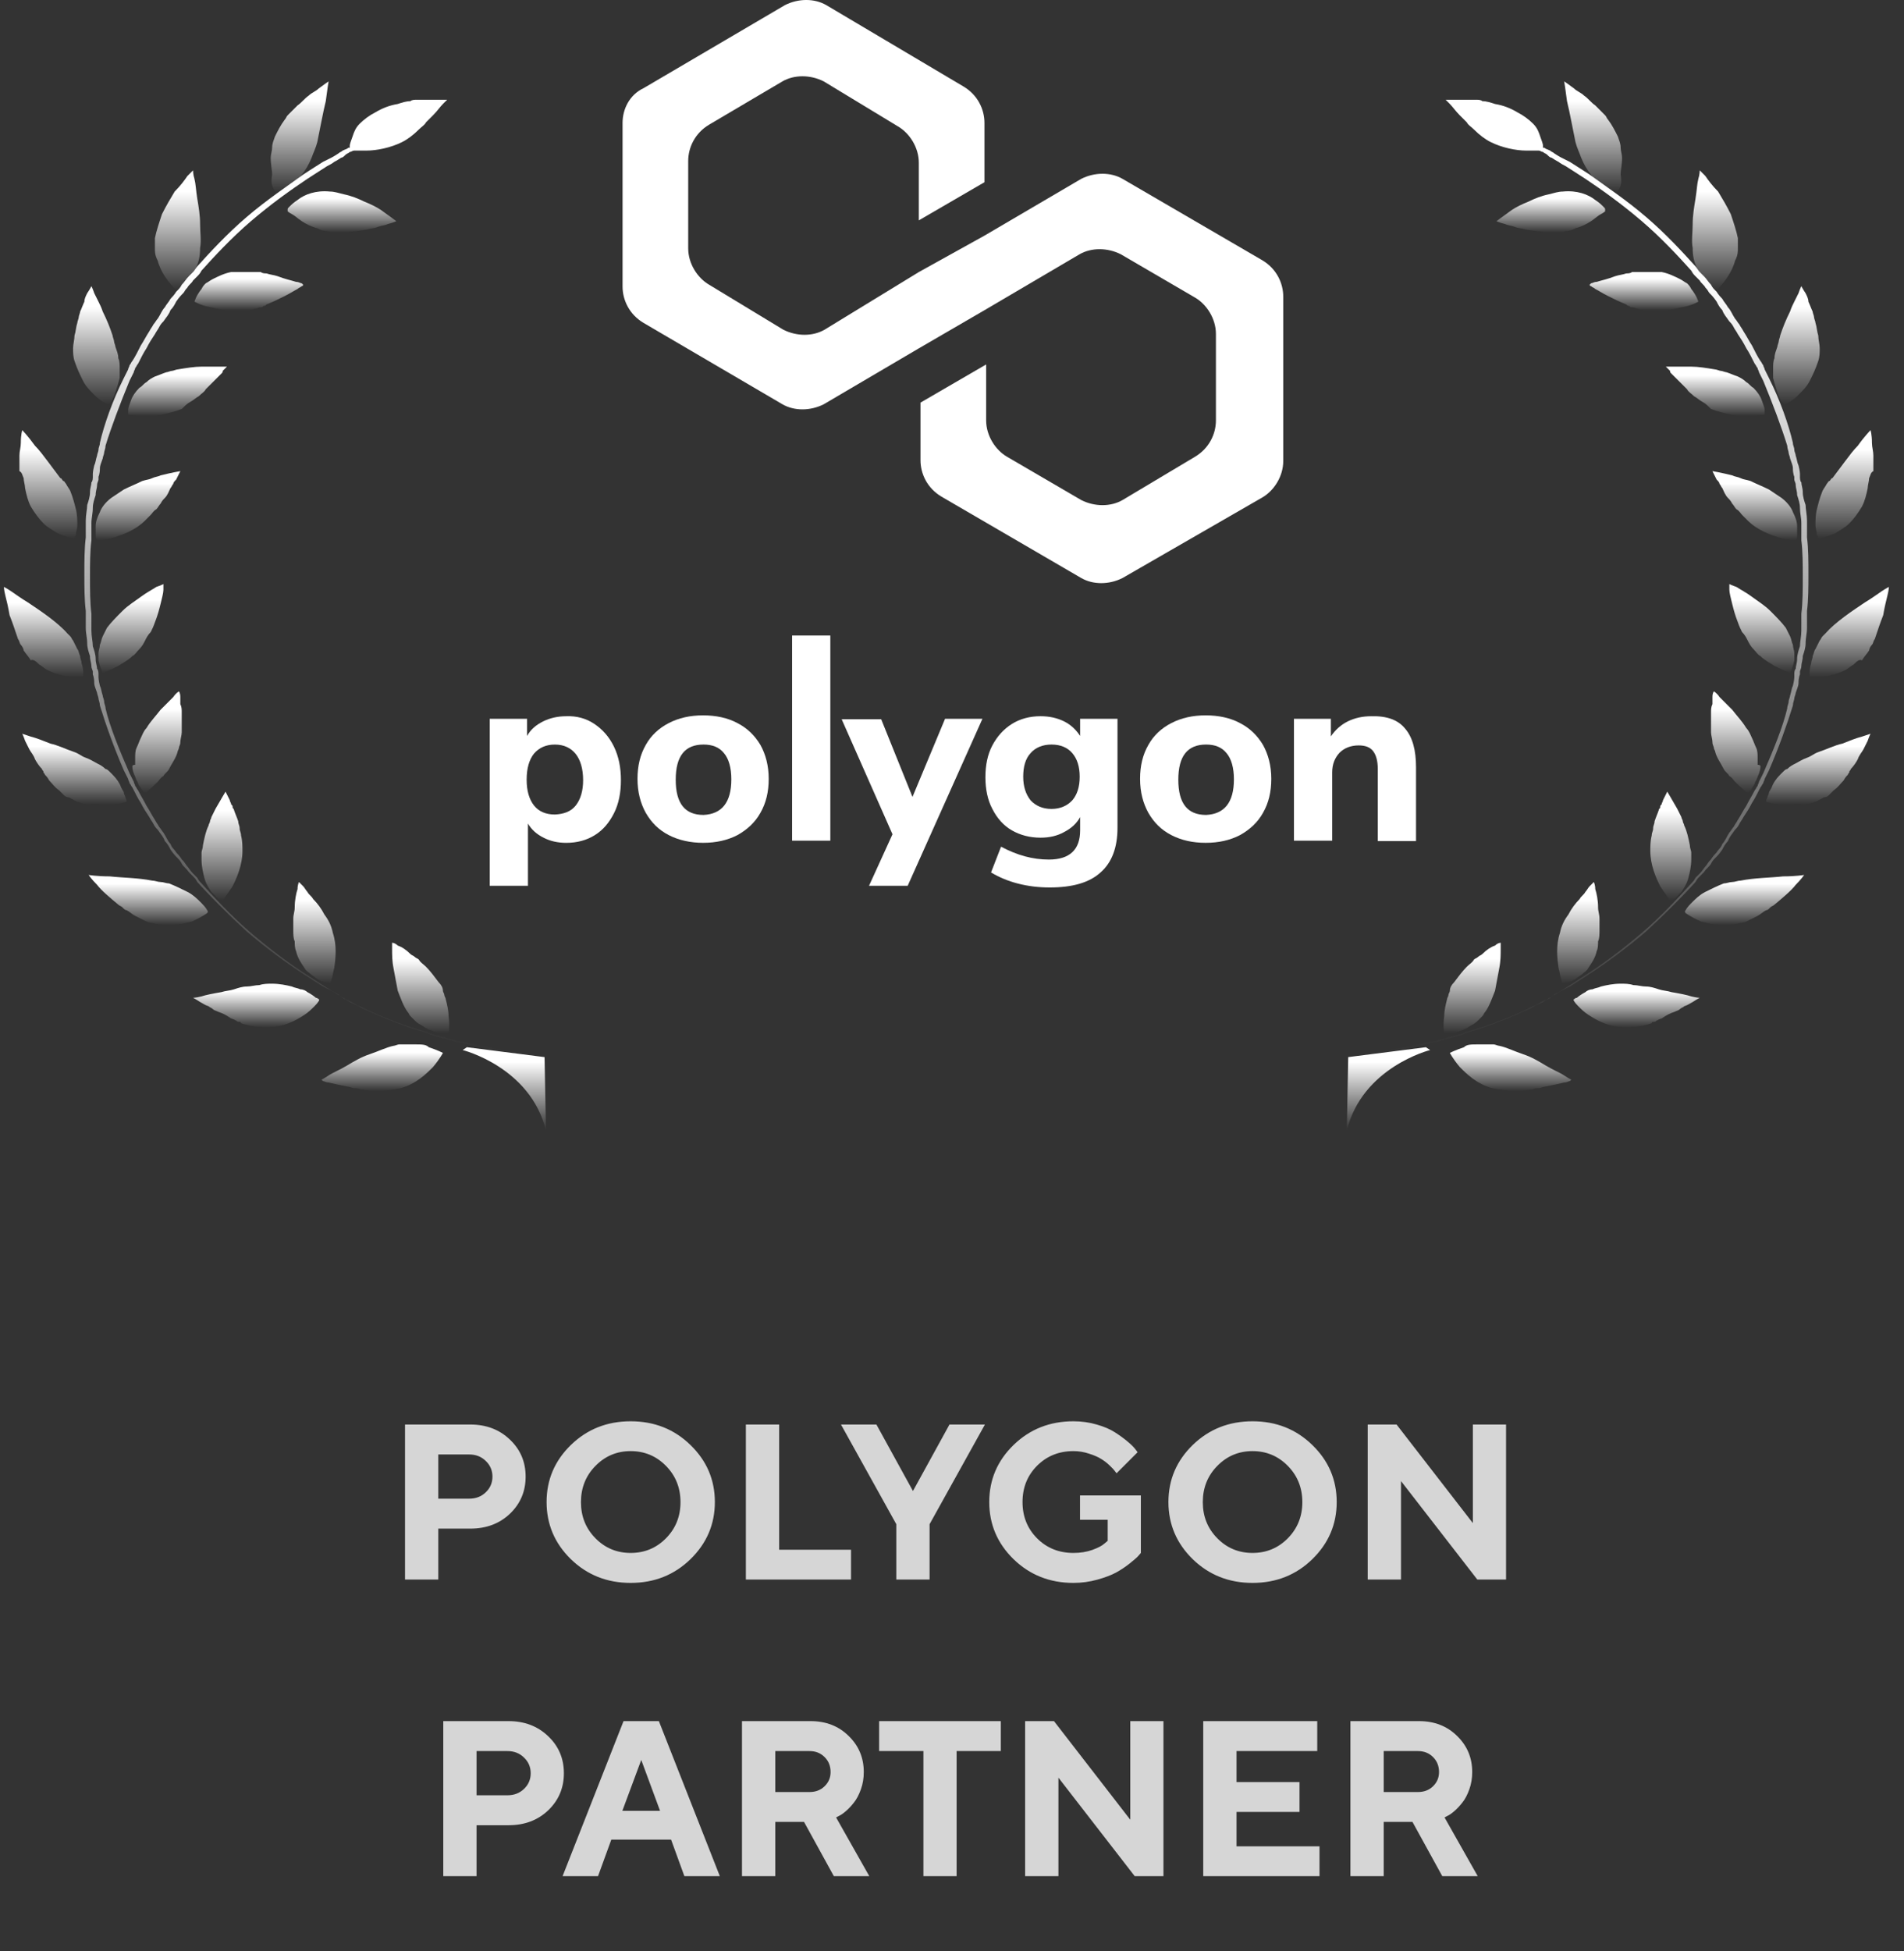<svg width="122" height="125" viewBox="0 0 122 125" fill="none" xmlns="http://www.w3.org/2000/svg">
<rect x="0" y="0" width="122" height="125" fill="#333333" stroke="none"/>
<path d="M26.572 66.902C26.392 66.902 26.211 66.902 25.939 66.902C25.849 66.902 25.849 66.902 25.758 66.902C25.668 66.902 25.668 66.902 25.577 66.902C25.487 66.902 25.306 66.993 25.216 66.993C24.763 67.083 24.221 67.355 23.678 67.535C23.135 67.716 22.683 67.988 22.231 68.259C21.779 68.531 21.326 68.711 21.055 68.892C20.784 69.073 20.603 69.164 20.603 69.164C20.603 69.164 20.603 69.164 20.693 69.254C20.784 69.254 20.874 69.344 21.055 69.344C21.417 69.435 21.869 69.525 22.321 69.616C22.412 69.616 22.593 69.706 22.683 69.706C22.864 69.706 22.954 69.706 23.135 69.797C23.407 69.797 23.678 69.887 24.04 69.887C24.582 69.887 25.216 69.797 25.668 69.706C26.663 69.435 27.296 68.802 27.748 68.35C28.201 67.807 28.381 67.445 28.381 67.445C28.381 67.445 28.02 67.264 27.477 67.083C27.296 66.902 27.025 66.902 26.572 66.902Z" fill="url(#paint0_linear_1_132)"/>
<path d="M28.108 62.922C27.837 62.56 27.566 62.199 27.294 61.927C27.113 61.746 26.933 61.656 26.842 61.475C26.752 61.385 26.661 61.385 26.571 61.294C26.48 61.204 26.39 61.204 26.299 61.113C26.028 60.842 25.757 60.661 25.485 60.571C25.304 60.39 25.123 60.39 25.123 60.39C25.123 60.39 25.123 60.571 25.123 60.842C25.123 61.113 25.123 61.566 25.214 62.018C25.304 62.47 25.395 63.013 25.485 63.465C25.666 63.917 25.847 64.46 26.119 64.822C26.209 64.912 26.209 65.003 26.299 65.093L26.39 65.184L26.48 65.274C26.661 65.455 26.752 65.545 26.933 65.636C27.113 65.726 27.204 65.817 27.385 65.907C27.566 65.998 27.656 65.998 27.837 66.088C28.38 66.269 28.742 66.178 28.742 66.178C28.742 66.178 28.832 65.726 28.742 65.093C28.742 64.731 28.651 64.37 28.561 64.008C28.561 63.917 28.47 63.827 28.47 63.736C28.47 63.646 28.38 63.555 28.38 63.465C28.38 63.284 28.289 63.103 28.108 62.922Z" fill="url(#paint1_linear_1_132)"/>
<path d="M20.421 64.008C20.421 64.008 20.33 63.917 20.24 63.917C20.149 63.827 19.878 63.646 19.697 63.555C19.607 63.465 19.426 63.374 19.245 63.374C19.064 63.284 18.883 63.284 18.702 63.194C18.34 63.103 17.888 63.013 17.436 63.013C17.165 63.013 16.893 63.013 16.622 63.103C16.351 63.103 16.079 63.194 15.808 63.194C15.536 63.194 15.265 63.284 14.994 63.374C14.722 63.465 14.451 63.465 14.18 63.555C13.637 63.646 13.185 63.736 12.913 63.827C12.552 63.917 12.371 63.917 12.371 63.917C12.371 63.917 12.552 64.008 12.823 64.189C13.004 64.279 13.094 64.37 13.366 64.46C13.456 64.55 13.546 64.55 13.637 64.641C13.727 64.731 13.818 64.731 13.999 64.822C14.27 64.912 14.451 65.003 14.722 65.183C14.813 65.274 14.994 65.274 15.084 65.364C15.175 65.364 15.175 65.455 15.265 65.455C15.355 65.455 15.446 65.455 15.446 65.545C15.989 65.726 16.531 65.817 17.074 65.817C18.16 65.817 18.974 65.364 19.516 65.003C19.788 64.822 19.968 64.641 20.149 64.46C20.421 64.189 20.511 64.008 20.421 64.008C20.421 64.008 20.511 64.008 20.421 64.008Z" fill="url(#paint2_linear_1_132)"/>
<path d="M18.974 60.932C19.065 61.384 19.336 61.746 19.517 62.017C19.607 62.198 19.788 62.289 19.879 62.379C19.969 62.47 20.15 62.56 20.241 62.651C20.512 62.832 20.693 62.922 20.874 62.922C20.964 62.922 21.055 62.922 21.055 63.013C21.145 63.013 21.145 63.013 21.145 63.013C21.145 63.013 21.235 62.922 21.235 62.741C21.326 62.56 21.326 62.289 21.416 62.017C21.507 61.384 21.597 60.57 21.326 59.756C21.235 59.304 21.055 58.942 20.783 58.58C20.602 58.219 20.331 57.857 20.06 57.585C19.969 57.404 19.788 57.314 19.698 57.133C19.607 57.043 19.517 56.862 19.426 56.771C19.245 56.59 19.155 56.5 19.155 56.5C19.155 56.5 19.065 56.681 19.065 56.952C18.974 57.224 18.884 57.676 18.884 58.128C18.884 58.4 18.793 58.58 18.793 58.852C18.793 59.123 18.793 59.394 18.793 59.575C18.793 59.847 18.793 60.118 18.884 60.299C18.884 60.48 18.884 60.751 18.974 60.932Z" fill="url(#paint3_linear_1_132)"/>
<path d="M13.276 58.309C13.185 58.129 13.005 57.948 12.824 57.767C12.643 57.586 12.371 57.314 12.01 57.133C11.648 56.953 11.286 56.772 10.834 56.591C10.653 56.591 10.472 56.5 10.291 56.5C10.11 56.5 9.929 56.41 9.748 56.41C8.844 56.229 7.849 56.229 7.035 56.139C6.221 56.139 5.678 56.048 5.678 56.048C5.678 56.048 5.859 56.319 6.221 56.681C6.492 57.043 7.035 57.495 7.577 57.948C7.668 58.038 7.758 58.038 7.849 58.129L7.939 58.219C7.939 58.219 8.03 58.309 8.12 58.309C8.301 58.4 8.482 58.581 8.663 58.671C8.844 58.762 9.025 58.852 9.206 58.943C9.386 59.033 9.567 59.123 9.748 59.123C10.743 59.395 11.648 59.214 12.281 59.033C12.914 58.762 13.276 58.49 13.276 58.49C13.276 58.49 13.366 58.4 13.276 58.309Z" fill="url(#paint4_linear_1_132)"/>
<path d="M13.546 57.133C13.727 57.314 13.908 57.495 13.998 57.586C14.179 57.676 14.27 57.676 14.27 57.676C14.27 57.676 14.541 57.314 14.903 56.772C15.174 56.229 15.536 55.415 15.536 54.51C15.536 54.239 15.536 53.877 15.445 53.515C15.445 53.334 15.355 53.244 15.355 53.063C15.355 52.882 15.265 52.792 15.265 52.611C15.174 52.34 15.084 52.159 14.993 51.887C14.993 51.797 14.903 51.797 14.903 51.706C14.903 51.616 14.903 51.616 14.812 51.526C14.812 51.435 14.722 51.345 14.722 51.254C14.541 50.892 14.451 50.711 14.451 50.711C14.451 50.711 14.179 51.164 13.817 51.797C13.727 51.978 13.636 52.159 13.546 52.34C13.546 52.43 13.456 52.52 13.456 52.611C13.456 52.701 13.365 52.792 13.365 52.882C13.184 53.244 13.094 53.696 13.003 54.149C13.003 54.33 12.913 54.51 12.913 54.601C12.913 54.782 12.913 54.872 12.913 55.053C12.913 55.505 13.003 55.867 13.094 56.229C13.184 56.591 13.365 56.862 13.546 57.133Z" fill="url(#paint5_linear_1_132)"/>
<path d="M6.492 51.526C6.673 51.526 6.854 51.526 7.035 51.526C7.759 51.526 8.12 51.345 8.12 51.345C8.12 51.345 8.12 51.254 8.03 51.074C8.03 50.983 7.94 50.893 7.94 50.802C7.94 50.712 7.849 50.621 7.759 50.44C7.668 50.169 7.487 49.898 7.216 49.626C7.125 49.536 7.125 49.536 7.035 49.445C6.945 49.355 6.854 49.264 6.764 49.264C6.583 49.084 6.402 48.993 6.221 48.903C6.04 48.812 5.769 48.631 5.497 48.541C5.226 48.45 5.045 48.27 4.774 48.179C4.231 47.998 3.688 47.727 3.236 47.636C2.784 47.455 2.332 47.275 1.97 47.184C1.698 47.094 1.427 47.003 1.427 47.003C1.427 47.003 1.517 47.184 1.608 47.455C1.698 47.636 1.789 47.817 1.879 47.998C1.97 48.179 2.151 48.36 2.241 48.631C2.332 48.812 2.512 49.084 2.693 49.264C2.693 49.355 2.784 49.355 2.784 49.445C2.784 49.536 2.874 49.536 2.874 49.626C2.965 49.717 3.055 49.807 3.146 49.988C3.326 50.169 3.507 50.44 3.779 50.621C3.869 50.712 3.96 50.802 4.05 50.893C4.141 50.983 4.231 51.074 4.412 51.074C4.864 51.345 5.316 51.526 5.769 51.526C6.13 51.435 6.311 51.526 6.492 51.526Z" fill="url(#paint6_linear_1_132)"/>
<path d="M8.48 49.083C8.48 49.445 8.661 49.716 8.751 49.988C8.841 50.078 8.841 50.259 8.932 50.35C9.022 50.44 9.022 50.531 9.113 50.621C9.203 50.711 9.294 50.802 9.294 50.802C9.294 50.802 9.655 50.531 10.108 50.078C10.198 49.988 10.289 49.807 10.47 49.716C10.56 49.535 10.741 49.445 10.831 49.264C11.012 48.902 11.284 48.541 11.374 48.179C11.374 48.088 11.464 47.998 11.464 47.907C11.464 47.817 11.555 47.727 11.555 47.546C11.555 47.365 11.645 47.093 11.645 46.912C11.645 46.46 11.645 46.008 11.645 45.646C11.645 45.465 11.645 45.284 11.555 45.103C11.555 44.922 11.555 44.832 11.555 44.651C11.555 44.38 11.464 44.289 11.464 44.289C11.464 44.289 11.284 44.38 11.103 44.651C10.922 44.832 10.56 45.194 10.289 45.465C10.017 45.827 9.655 46.189 9.384 46.641C9.203 46.822 9.113 47.093 9.022 47.274C8.932 47.455 8.841 47.727 8.751 47.907C8.661 48.088 8.661 48.36 8.661 48.541C8.661 48.631 8.661 48.721 8.661 48.812C8.661 48.902 8.661 48.902 8.661 48.993C8.48 48.993 8.48 49.083 8.48 49.083Z" fill="url(#paint7_linear_1_132)"/>
<path d="M2.511 42.571C2.692 42.661 2.873 42.842 3.054 42.933C3.416 43.114 3.778 43.204 4.139 43.295C4.773 43.385 5.315 43.385 5.315 43.385C5.315 43.385 5.406 43.023 5.225 42.481C5.225 42.3 5.134 42.209 5.134 42.028C5.044 41.847 5.044 41.666 4.953 41.576C4.863 41.395 4.773 41.214 4.682 41.033C4.592 40.943 4.592 40.852 4.501 40.762L4.411 40.672L4.32 40.581C3.687 39.858 2.602 39.134 1.788 38.591C1.335 38.32 0.974 38.048 0.702 37.867C0.431 37.687 0.25 37.596 0.25 37.596C0.25 37.596 0.25 37.777 0.34 38.139C0.431 38.501 0.521 38.862 0.612 39.405C0.793 39.858 0.974 40.4 1.155 40.943C1.245 41.033 1.245 41.214 1.335 41.305C1.426 41.395 1.516 41.576 1.516 41.666C1.697 41.938 1.878 42.119 1.969 42.3C2.149 42.209 2.33 42.39 2.511 42.571Z" fill="url(#paint8_linear_1_132)"/>
<path d="M6.582 43.114C6.582 43.114 7.034 42.933 7.577 42.661C7.848 42.481 8.21 42.3 8.481 42.028C8.662 41.938 8.752 41.757 8.933 41.576C9.114 41.395 9.205 41.214 9.295 41.033C9.386 40.852 9.476 40.672 9.657 40.491C9.747 40.31 9.838 40.129 9.928 39.858C10.109 39.405 10.2 39.043 10.29 38.682C10.381 38.32 10.471 37.958 10.471 37.777C10.471 37.506 10.471 37.415 10.471 37.415C10.471 37.415 10.29 37.506 10.019 37.596C9.747 37.777 9.386 37.958 9.024 38.229C8.662 38.501 8.21 38.772 7.848 39.134C7.486 39.496 7.124 39.858 6.853 40.219C6.763 40.4 6.672 40.581 6.582 40.762C6.491 40.943 6.491 41.124 6.401 41.305C6.401 41.486 6.31 41.666 6.31 41.847C6.31 42.028 6.31 42.119 6.31 42.3C6.401 42.752 6.582 43.114 6.582 43.114Z" fill="url(#paint9_linear_1_132)"/>
<path d="M1.516 30.631C1.516 30.812 1.606 31.084 1.606 31.264C1.697 31.717 1.787 32.078 1.968 32.44C2.24 32.892 2.511 33.254 2.782 33.526C3.054 33.797 3.415 33.978 3.687 34.159C4.32 34.43 4.772 34.521 4.772 34.521C4.772 34.521 4.772 34.43 4.863 34.249C4.863 34.068 4.953 33.888 4.953 33.616C4.953 33.345 4.953 32.983 4.863 32.621C4.772 32.259 4.682 31.898 4.501 31.445C4.41 31.264 4.32 31.174 4.23 30.993C4.139 30.903 4.139 30.812 4.049 30.812C3.958 30.722 3.958 30.631 3.868 30.631C3.596 30.27 3.325 29.908 3.054 29.546C2.782 29.184 2.511 28.822 2.24 28.551C1.787 27.918 1.426 27.556 1.426 27.556C1.426 27.556 1.335 27.827 1.335 28.37C1.335 28.641 1.245 28.913 1.245 29.184C1.245 29.455 1.245 29.817 1.245 30.179C1.426 30.27 1.426 30.45 1.516 30.631Z" fill="url(#paint10_linear_1_132)"/>
<path d="M9.296 33.345C9.387 33.255 9.387 33.255 9.477 33.164C9.568 33.074 9.568 33.074 9.658 32.983C9.748 32.893 9.839 32.712 10.02 32.621C10.11 32.531 10.201 32.35 10.291 32.26C10.382 32.079 10.472 31.988 10.562 31.898C10.743 31.717 10.834 31.445 10.924 31.265C11.015 31.174 11.015 31.084 11.105 30.993C11.105 30.903 11.196 30.812 11.286 30.722C11.467 30.36 11.557 30.179 11.557 30.179C11.557 30.179 11.015 30.27 10.291 30.451C10.11 30.541 9.929 30.541 9.748 30.631C9.568 30.722 9.387 30.722 9.115 30.812C8.753 30.993 8.301 31.174 7.939 31.355C7.668 31.536 7.397 31.717 7.125 31.898C6.764 32.169 6.492 32.531 6.402 32.802C6.221 33.164 6.13 33.435 6.13 33.707C6.13 33.978 6.13 34.159 6.13 34.34C6.13 34.521 6.221 34.611 6.221 34.611C6.221 34.611 6.673 34.611 7.306 34.43C7.849 34.249 8.663 33.978 9.296 33.345Z" fill="url(#paint11_linear_1_132)"/>
<path d="M5.317 24.39C5.497 24.752 5.769 25.023 6.04 25.295C6.492 25.747 6.945 25.928 6.945 25.928C6.945 25.928 7.035 25.837 7.126 25.747C7.216 25.566 7.306 25.385 7.397 25.114C7.487 24.842 7.578 24.571 7.668 24.209C7.668 24.028 7.668 23.847 7.668 23.576C7.668 23.395 7.668 23.124 7.578 22.943C7.578 22.672 7.487 22.491 7.397 22.219C7.397 22.129 7.306 21.948 7.306 21.857C7.306 21.767 7.216 21.586 7.216 21.496C7.035 20.953 6.854 20.501 6.583 19.958C6.492 19.687 6.402 19.506 6.311 19.325C6.221 19.144 6.131 18.963 6.04 18.782C5.95 18.511 5.859 18.33 5.859 18.33C5.859 18.33 5.769 18.511 5.588 18.782C5.497 18.963 5.407 19.144 5.407 19.325C5.317 19.506 5.226 19.777 5.136 19.958C5.136 20.048 5.045 20.229 5.045 20.32C5.045 20.41 4.955 20.591 4.955 20.682C4.864 20.953 4.864 21.224 4.774 21.496C4.774 21.767 4.683 22.038 4.683 22.31C4.683 22.581 4.683 22.852 4.774 23.124C4.955 23.666 5.136 24.028 5.317 24.39Z" fill="url(#paint12_linear_1_132)"/>
<path d="M12.19 25.747C12.37 25.656 12.551 25.476 12.732 25.385C12.913 25.204 13.094 25.114 13.184 24.933C13.365 24.752 13.456 24.662 13.637 24.481C13.818 24.3 13.908 24.209 13.999 24.119C14.089 24.028 14.089 24.028 14.18 23.938C14.27 23.847 14.27 23.847 14.27 23.757C14.451 23.576 14.541 23.486 14.541 23.486C14.541 23.486 14.36 23.486 14.089 23.486C13.818 23.486 13.365 23.486 12.913 23.486C12.461 23.486 11.918 23.576 11.376 23.666C11.285 23.666 11.104 23.757 11.014 23.757C10.923 23.757 10.742 23.847 10.652 23.847C10.38 23.938 10.2 24.028 9.928 24.119C9.747 24.209 9.566 24.3 9.386 24.481C9.205 24.571 9.114 24.752 8.933 24.842C8.662 25.114 8.481 25.385 8.391 25.656C8.3 25.928 8.21 26.109 8.21 26.29C8.21 26.471 8.21 26.561 8.21 26.561C8.21 26.561 8.662 26.651 9.295 26.651C9.657 26.651 10.019 26.651 10.38 26.561C10.742 26.471 11.195 26.38 11.647 26.199C11.828 26.018 12.009 25.837 12.19 25.747Z" fill="url(#paint13_linear_1_132)"/>
<path d="M10.107 16.702C10.198 17.064 10.379 17.425 10.56 17.697C10.921 18.239 11.283 18.601 11.283 18.601C11.283 18.601 11.645 18.42 12.007 17.968C12.097 17.878 12.188 17.697 12.278 17.606C12.369 17.425 12.459 17.335 12.55 17.154C12.731 16.792 12.821 16.43 12.821 15.888C12.912 15.435 12.821 14.893 12.821 14.35C12.821 13.807 12.731 13.265 12.64 12.722C12.55 12.179 12.55 11.817 12.459 11.456C12.369 11.184 12.369 10.913 12.369 10.913C12.369 10.913 12.369 10.913 12.278 11.003C12.188 11.094 12.097 11.184 12.007 11.275C11.826 11.546 11.555 11.908 11.193 12.27C10.921 12.722 10.65 13.174 10.379 13.717C10.198 14.259 10.017 14.802 9.927 15.255C9.927 15.345 9.927 15.526 9.927 15.616C9.927 15.707 9.927 15.888 9.927 15.978C9.927 16.34 10.017 16.521 10.107 16.702Z" fill="url(#paint14_linear_1_132)"/>
<path d="M16.35 19.777C16.441 19.777 16.531 19.686 16.712 19.686C16.802 19.686 16.802 19.686 16.893 19.596C16.983 19.596 16.983 19.596 17.074 19.505C17.526 19.325 17.888 19.144 18.25 18.963C18.611 18.782 18.883 18.601 19.064 18.511C19.154 18.42 19.244 18.42 19.335 18.33C19.425 18.33 19.425 18.239 19.425 18.239C19.425 18.239 19.425 18.239 19.335 18.149C19.244 18.149 19.154 18.058 18.973 18.058C18.702 17.968 18.25 17.877 17.797 17.696C17.526 17.606 17.345 17.606 17.074 17.515C16.983 17.515 16.802 17.515 16.712 17.425C16.621 17.425 16.441 17.425 16.35 17.425C15.807 17.425 15.265 17.425 14.812 17.425C14.36 17.515 13.998 17.696 13.636 17.877C13.456 17.968 13.365 18.058 13.184 18.149C13.094 18.239 13.003 18.33 12.913 18.511C12.551 18.963 12.461 19.325 12.461 19.325C12.461 19.325 12.913 19.596 13.546 19.686C13.908 19.777 14.27 19.867 14.632 19.867C14.993 19.867 15.445 19.867 15.898 19.867C15.898 19.867 16.079 19.867 16.35 19.777Z" fill="url(#paint15_linear_1_132)"/>
<path d="M17.527 12.089C17.618 12.27 17.708 12.36 17.708 12.36C17.708 12.36 17.708 12.36 17.799 12.36C17.799 12.36 17.889 12.36 17.979 12.27C18.16 12.179 18.341 12.089 18.613 11.908C19.065 11.546 19.608 11.003 19.969 10.099C20.06 9.827 20.241 9.466 20.331 9.104C20.422 8.652 20.512 8.199 20.602 7.747C20.693 7.295 20.783 6.842 20.874 6.481C20.964 5.757 21.055 5.214 21.055 5.214C21.055 5.214 20.783 5.395 20.422 5.667C20.241 5.848 19.969 5.938 19.788 6.119C19.517 6.3 19.336 6.571 19.065 6.752C18.884 6.933 18.794 7.023 18.613 7.204L18.522 7.295L18.432 7.385C18.341 7.476 18.341 7.566 18.251 7.657C17.979 8.018 17.799 8.38 17.618 8.742C17.527 9.013 17.437 9.194 17.437 9.466C17.437 9.646 17.346 9.918 17.346 10.099C17.346 10.551 17.437 10.913 17.437 11.184C17.346 11.727 17.437 11.908 17.527 12.089Z" fill="url(#paint16_linear_1_132)"/>
<path d="M23.496 14.712C23.767 14.621 24.039 14.621 24.22 14.531C24.491 14.44 24.672 14.44 24.853 14.35C25.215 14.259 25.396 14.169 25.396 14.169C25.396 14.169 25.034 13.898 24.401 13.445C24.129 13.264 23.767 13.084 23.315 12.903C22.953 12.722 22.501 12.541 22.049 12.45C21.687 12.36 21.416 12.27 21.145 12.27C20.24 12.179 19.516 12.45 19.064 12.812C18.793 12.993 18.702 13.084 18.521 13.264C18.431 13.355 18.431 13.355 18.431 13.445V13.536C18.431 13.536 18.521 13.626 18.702 13.717C18.883 13.807 19.064 13.988 19.335 14.169C19.607 14.35 19.969 14.531 20.33 14.621C20.511 14.712 20.692 14.802 20.963 14.802C21.144 14.893 21.416 14.893 21.597 14.893C22.23 14.893 22.863 14.802 23.496 14.712Z" fill="url(#paint17_linear_1_132)"/>
<path d="M33.174 67.535C32.993 67.535 32.812 67.445 32.541 67.445C32.451 67.445 32.27 67.445 32.179 67.354C31.998 67.354 31.908 67.264 31.727 67.264C31.456 67.174 31.094 67.174 30.732 67.083C30.37 66.993 30.008 66.902 29.647 66.812C29.466 66.812 29.285 66.721 29.104 66.721C28.923 66.631 28.742 66.631 28.561 66.54C28.199 66.45 27.747 66.359 27.385 66.178C25.757 65.726 24.31 65.093 23.134 64.55C22.863 64.37 22.591 64.279 22.41 64.189C22.32 64.098 22.23 64.098 22.139 64.008C22.049 63.917 21.958 63.917 21.868 63.827C21.596 63.646 21.416 63.555 21.416 63.555C21.416 63.555 21.235 63.465 20.963 63.284C20.692 63.103 20.24 62.832 19.697 62.47C18.702 61.837 17.345 60.842 16.079 59.757C14.813 58.671 13.727 57.495 12.913 56.591C12.823 56.5 12.732 56.41 12.642 56.229C12.551 56.138 12.461 56.048 12.37 55.958C12.19 55.777 12.099 55.596 12.009 55.505C11.918 55.415 11.828 55.234 11.737 55.143C11.647 55.053 11.647 55.053 11.647 55.053C11.647 55.053 11.556 54.872 11.285 54.601C11.194 54.42 11.014 54.329 10.923 54.058C10.742 53.877 10.652 53.606 10.471 53.334C10.38 53.244 10.29 53.063 10.2 52.973C10.109 52.792 10.019 52.701 9.928 52.52C9.747 52.249 9.566 51.887 9.386 51.616C9.205 51.254 9.024 50.983 8.843 50.621C8.752 50.53 8.752 50.44 8.662 50.349C8.662 50.259 8.571 50.169 8.571 50.078C8.481 49.897 8.391 49.716 8.3 49.535C7.667 48.088 7.034 46.551 6.762 45.375C6.762 45.194 6.672 45.103 6.672 44.922C6.672 44.832 6.582 44.651 6.582 44.561C6.491 44.289 6.491 44.108 6.401 43.928C6.31 43.566 6.31 43.385 6.31 43.385C6.31 43.385 6.31 43.294 6.31 43.204C6.31 43.113 6.31 42.932 6.22 42.842C6.22 42.661 6.129 42.48 6.129 42.209C6.129 41.938 6.039 41.666 5.948 41.395C5.948 41.123 5.858 40.762 5.858 40.4C5.858 40.309 5.858 40.219 5.858 40.129C5.858 40.038 5.858 39.948 5.858 39.857C5.858 39.676 5.858 39.495 5.858 39.314C5.767 38.591 5.767 37.777 5.767 36.963C5.767 36.149 5.767 35.335 5.858 34.611C5.858 34.43 5.858 34.249 5.858 34.068C5.858 33.978 5.858 33.887 5.858 33.797C5.858 33.706 5.858 33.616 5.858 33.526C5.858 33.164 5.948 32.892 5.948 32.531C5.948 32.259 6.039 31.988 6.129 31.716C6.129 31.445 6.22 31.264 6.22 31.083C6.22 30.902 6.31 30.812 6.31 30.722C6.31 30.631 6.31 30.541 6.31 30.541C6.31 30.541 6.401 30.36 6.401 29.998C6.401 29.817 6.491 29.636 6.582 29.365C6.582 29.274 6.672 29.093 6.672 29.003C6.672 28.913 6.762 28.732 6.762 28.551C7.124 27.375 7.667 25.928 8.3 24.39C8.391 24.209 8.481 24.028 8.571 23.847C8.571 23.757 8.662 23.666 8.662 23.576C8.752 23.485 8.752 23.395 8.843 23.305C9.024 22.943 9.205 22.581 9.386 22.31C9.566 21.948 9.747 21.676 9.928 21.405C10.019 21.224 10.109 21.134 10.2 20.953C10.29 20.772 10.38 20.681 10.471 20.591C10.652 20.32 10.833 20.139 10.923 19.867C11.104 19.686 11.194 19.506 11.285 19.325C11.466 19.053 11.647 18.872 11.647 18.872C11.647 18.872 11.647 18.872 11.737 18.782C11.828 18.692 11.828 18.601 12.009 18.42C12.099 18.239 12.28 18.149 12.37 17.968C12.461 17.878 12.551 17.787 12.642 17.697C12.732 17.606 12.823 17.516 12.913 17.335C13.727 16.43 14.813 15.254 16.079 14.169C17.345 13.084 18.611 12.179 19.697 11.455C20.24 11.094 20.692 10.822 20.963 10.641C21.325 10.46 21.416 10.37 21.416 10.37C21.416 10.37 21.596 10.28 21.868 10.099C21.958 10.099 22.049 10.008 22.139 9.918C22.23 9.827 22.32 9.827 22.41 9.737C22.501 9.737 22.591 9.646 22.682 9.646C22.863 9.646 23.134 9.646 23.496 9.646C24.129 9.646 25.034 9.465 25.757 9.104C26.119 8.923 26.481 8.651 26.843 8.29C27.023 8.109 27.204 8.018 27.295 7.837C27.476 7.656 27.566 7.566 27.747 7.385C28.018 7.114 28.199 6.842 28.38 6.661C28.561 6.481 28.652 6.39 28.652 6.39C28.652 6.39 28.471 6.39 28.199 6.39C27.928 6.39 27.476 6.39 27.023 6.39C26.933 6.39 26.752 6.39 26.662 6.39C26.571 6.39 26.39 6.39 26.3 6.481C26.029 6.481 25.757 6.571 25.486 6.661C24.943 6.752 24.491 6.933 24.039 7.204C23.677 7.385 23.315 7.656 23.044 7.928C22.772 8.199 22.682 8.471 22.591 8.742C22.501 9.013 22.41 9.194 22.41 9.375V9.465H22.32C22.23 9.556 22.139 9.556 21.958 9.646C21.868 9.737 21.777 9.737 21.687 9.827C21.416 10.008 21.235 10.099 21.235 10.099C21.235 10.099 21.054 10.189 20.692 10.37C20.421 10.551 19.968 10.822 19.426 11.184C18.431 11.908 17.074 12.812 15.808 13.898C14.541 14.983 13.456 16.159 12.642 17.063C12.551 17.154 12.461 17.335 12.37 17.425C12.28 17.516 12.19 17.606 12.099 17.697C11.918 17.878 11.828 18.058 11.647 18.239C11.556 18.42 11.466 18.511 11.375 18.601C11.285 18.692 11.285 18.692 11.285 18.692C11.285 18.692 11.194 18.872 10.923 19.144C10.833 19.325 10.652 19.506 10.561 19.686C10.38 19.867 10.29 20.139 10.109 20.41C10.019 20.501 9.928 20.681 9.838 20.772C9.747 20.953 9.657 21.043 9.566 21.224C9.385 21.495 9.205 21.857 9.024 22.129C8.843 22.491 8.662 22.852 8.481 23.124C8.391 23.214 8.391 23.305 8.3 23.395C8.3 23.485 8.21 23.576 8.21 23.666C8.119 23.847 8.029 24.028 7.938 24.209C7.215 25.656 6.672 27.194 6.401 28.37C6.401 28.551 6.31 28.641 6.31 28.822C6.31 28.913 6.22 29.093 6.22 29.184C6.129 29.455 6.129 29.636 6.039 29.817C5.948 30.179 5.948 30.36 5.948 30.36C5.948 30.36 5.948 30.45 5.948 30.541C5.948 30.631 5.948 30.812 5.858 30.902C5.858 31.083 5.767 31.264 5.767 31.536C5.767 31.807 5.677 32.078 5.587 32.35C5.587 32.621 5.496 32.983 5.496 33.345C5.496 33.435 5.496 33.526 5.496 33.616C5.496 33.706 5.496 33.797 5.496 33.887C5.496 34.068 5.496 34.249 5.496 34.43C5.406 35.154 5.406 35.968 5.406 36.782C5.406 37.596 5.406 38.41 5.496 39.133C5.496 39.314 5.496 39.495 5.496 39.676C5.496 39.767 5.496 39.857 5.496 39.948C5.496 40.038 5.496 40.129 5.496 40.219C5.496 40.581 5.587 40.852 5.587 41.214C5.587 41.485 5.677 41.757 5.767 42.028C5.767 42.299 5.858 42.48 5.858 42.661C5.858 42.842 5.948 42.932 5.948 43.023C5.948 43.113 5.948 43.204 5.948 43.204C5.948 43.204 6.039 43.385 6.039 43.747C6.039 43.928 6.129 44.108 6.22 44.38C6.22 44.47 6.31 44.651 6.31 44.742C6.31 44.832 6.401 45.013 6.401 45.194C6.762 46.37 7.305 47.907 7.938 49.355C8.029 49.535 8.119 49.716 8.21 49.897C8.21 49.988 8.3 50.078 8.3 50.169C8.391 50.259 8.391 50.349 8.481 50.44C8.662 50.802 8.843 51.164 9.024 51.435C9.205 51.797 9.385 52.068 9.566 52.339C9.657 52.52 9.747 52.611 9.838 52.792C9.928 52.973 10.019 53.063 10.109 53.154C10.29 53.425 10.471 53.606 10.561 53.877C10.742 54.058 10.833 54.239 10.923 54.42C11.104 54.691 11.285 54.872 11.285 54.872C11.285 54.872 11.285 54.872 11.375 54.962C11.466 55.053 11.556 55.143 11.647 55.324C11.737 55.505 11.918 55.596 12.099 55.867C12.19 55.958 12.28 56.048 12.37 56.138C12.461 56.229 12.551 56.319 12.642 56.5C13.456 57.405 14.632 58.581 15.808 59.666C17.074 60.751 18.431 61.746 19.426 62.38C19.968 62.741 20.421 63.013 20.692 63.194C21.054 63.374 21.235 63.465 21.235 63.465C21.235 63.465 21.416 63.555 21.687 63.736C21.777 63.736 21.868 63.827 21.958 63.917C22.049 64.008 22.139 64.008 22.32 64.098C22.591 64.189 22.772 64.37 23.044 64.46C24.129 65.003 25.667 65.636 27.295 66.088C27.657 66.269 28.109 66.359 28.471 66.45C28.652 66.54 28.832 66.54 29.104 66.631C29.285 66.721 29.466 66.721 29.647 66.721C30.008 66.812 30.37 66.902 30.732 66.993C31.094 67.083 31.456 67.083 31.727 67.174C31.908 67.174 31.998 67.264 32.179 67.264C32.36 67.264 32.451 67.264 32.541 67.354C32.812 67.354 32.993 67.445 33.174 67.445C33.536 67.445 33.717 67.535 33.717 67.535V67.264C33.807 67.626 33.536 67.626 33.174 67.535Z" fill="url(#paint18_linear_1_132)"/>
<path d="M29.647 67.264C29.647 67.264 33.989 68.349 34.983 72.42L34.893 67.716L29.918 67.083L29.647 67.264Z" fill="url(#paint19_linear_1_132)"/>
<path d="M94.709 66.902C94.89 66.902 95.071 66.902 95.342 66.902C95.432 66.902 95.432 66.902 95.523 66.902C95.613 66.902 95.613 66.902 95.704 66.902C95.794 66.902 95.975 66.993 96.066 66.993C96.518 67.083 97.061 67.355 97.603 67.535C98.146 67.716 98.598 67.988 99.05 68.259C99.503 68.531 99.955 68.711 100.226 68.892C100.498 69.073 100.679 69.164 100.679 69.164C100.679 69.164 100.679 69.164 100.588 69.254C100.498 69.254 100.407 69.344 100.226 69.344C99.865 69.435 99.412 69.525 98.96 69.616C98.87 69.616 98.689 69.706 98.598 69.706C98.417 69.706 98.327 69.706 98.146 69.797C97.875 69.797 97.603 69.887 97.241 69.887C96.699 69.887 96.066 69.797 95.613 69.706C94.618 69.435 93.985 68.802 93.533 68.35C93.081 67.807 92.9 67.445 92.9 67.445C92.9 67.445 93.262 67.264 93.804 67.083C93.985 66.902 94.257 66.902 94.709 66.902Z" fill="url(#paint20_linear_1_132)"/>
<path d="M93.173 62.922C93.444 62.56 93.716 62.199 93.987 61.927C94.168 61.746 94.349 61.656 94.439 61.475C94.53 61.385 94.62 61.385 94.711 61.294C94.801 61.204 94.891 61.204 94.982 61.113C95.253 60.842 95.525 60.661 95.796 60.571C95.977 60.39 96.158 60.39 96.158 60.39C96.158 60.39 96.158 60.571 96.158 60.842C96.158 61.113 96.158 61.566 96.067 62.018C95.977 62.47 95.886 63.013 95.796 63.465C95.615 63.917 95.434 64.46 95.163 64.822C95.072 64.912 95.072 65.003 94.982 65.093L94.891 65.184L94.801 65.274C94.62 65.455 94.53 65.545 94.349 65.636C94.168 65.726 94.078 65.817 93.897 65.907C93.716 65.998 93.625 65.998 93.444 66.088C92.902 66.269 92.54 66.178 92.54 66.178C92.54 66.178 92.449 65.726 92.54 65.093C92.54 64.731 92.63 64.37 92.721 64.008C92.721 63.917 92.811 63.827 92.811 63.736C92.811 63.646 92.902 63.555 92.902 63.465C92.902 63.284 92.992 63.103 93.173 62.922Z" fill="url(#paint21_linear_1_132)"/>
<path d="M100.86 64.008C100.86 64.008 100.951 63.917 101.041 63.917C101.132 63.827 101.403 63.646 101.584 63.555C101.675 63.465 101.855 63.374 102.036 63.374C102.217 63.284 102.398 63.284 102.579 63.194C102.941 63.103 103.393 63.013 103.845 63.013C104.117 63.013 104.388 63.013 104.659 63.103C104.931 63.103 105.202 63.194 105.473 63.194C105.745 63.194 106.016 63.284 106.288 63.374C106.559 63.465 106.83 63.465 107.102 63.555C107.644 63.646 108.097 63.736 108.368 63.827C108.73 63.917 108.911 63.917 108.911 63.917C108.911 63.917 108.73 64.008 108.458 64.189C108.277 64.279 108.187 64.37 107.916 64.46C107.825 64.55 107.735 64.55 107.644 64.641C107.554 64.731 107.463 64.731 107.283 64.822C107.011 64.912 106.83 65.003 106.559 65.183C106.468 65.274 106.288 65.274 106.197 65.364C106.107 65.364 106.107 65.455 106.016 65.455C105.926 65.455 105.835 65.455 105.835 65.545C105.293 65.726 104.75 65.817 104.207 65.817C103.122 65.817 102.308 65.364 101.765 65.003C101.494 64.822 101.313 64.641 101.132 64.46C100.86 64.189 100.77 64.008 100.86 64.008C100.86 64.008 100.77 64.008 100.86 64.008Z" fill="url(#paint22_linear_1_132)"/>
<path d="M102.307 60.932C102.217 61.384 101.945 61.746 101.764 62.017C101.674 62.198 101.493 62.289 101.403 62.379C101.312 62.47 101.131 62.56 101.041 62.651C100.769 62.832 100.589 62.922 100.408 62.922C100.317 62.922 100.227 62.922 100.227 63.013C100.136 63.013 100.136 63.013 100.136 63.013C100.136 63.013 100.046 62.922 100.046 62.741C99.955 62.56 99.955 62.289 99.865 62.017C99.775 61.384 99.684 60.57 99.955 59.756C100.046 59.304 100.227 58.942 100.498 58.58C100.679 58.219 100.95 57.857 101.222 57.585C101.312 57.404 101.493 57.314 101.584 57.133C101.674 57.043 101.764 56.862 101.855 56.771C102.036 56.59 102.126 56.5 102.126 56.5C102.126 56.5 102.217 56.681 102.217 56.952C102.307 57.224 102.398 57.676 102.398 58.128C102.398 58.4 102.488 58.58 102.488 58.852C102.488 59.123 102.488 59.394 102.488 59.575C102.488 59.847 102.488 60.118 102.398 60.299C102.398 60.48 102.398 60.751 102.307 60.932Z" fill="url(#paint23_linear_1_132)"/>
<path d="M108.005 58.309C108.096 58.129 108.277 57.948 108.457 57.767C108.638 57.586 108.91 57.314 109.272 57.133C109.633 56.953 109.995 56.772 110.447 56.591C110.628 56.591 110.809 56.5 110.99 56.5C111.171 56.5 111.352 56.41 111.533 56.41C112.437 56.229 113.432 56.229 114.246 56.139C115.06 56.139 115.603 56.048 115.603 56.048C115.603 56.048 115.422 56.319 115.06 56.681C114.789 57.043 114.246 57.495 113.704 57.948C113.613 58.038 113.523 58.038 113.432 58.129L113.342 58.219C113.342 58.219 113.251 58.309 113.161 58.309C112.98 58.4 112.799 58.581 112.618 58.671C112.437 58.762 112.256 58.852 112.076 58.943C111.895 59.033 111.714 59.123 111.533 59.123C110.538 59.395 109.633 59.214 109 59.033C108.367 58.762 108.005 58.49 108.005 58.49C108.005 58.49 107.915 58.4 108.005 58.309Z" fill="url(#paint24_linear_1_132)"/>
<path d="M107.735 57.133C107.554 57.314 107.373 57.495 107.283 57.586C107.102 57.676 107.012 57.676 107.012 57.676C107.012 57.676 106.74 57.314 106.378 56.772C106.107 56.229 105.745 55.415 105.745 54.51C105.745 54.239 105.745 53.877 105.836 53.515C105.836 53.334 105.926 53.244 105.926 53.063C105.926 52.882 106.017 52.792 106.017 52.611C106.107 52.34 106.197 52.159 106.288 51.887C106.288 51.797 106.378 51.797 106.378 51.706C106.378 51.616 106.378 51.616 106.469 51.526C106.469 51.435 106.559 51.345 106.559 51.254C106.74 50.892 106.831 50.711 106.831 50.711C106.831 50.711 107.102 51.164 107.464 51.797C107.554 51.978 107.645 52.159 107.735 52.34C107.735 52.43 107.826 52.52 107.826 52.611C107.826 52.701 107.916 52.792 107.916 52.882C108.097 53.244 108.187 53.696 108.278 54.149C108.278 54.33 108.368 54.51 108.368 54.601C108.368 54.782 108.368 54.872 108.368 55.053C108.368 55.505 108.278 55.867 108.187 56.229C108.097 56.591 107.916 56.862 107.735 57.133Z" fill="url(#paint25_linear_1_132)"/>
<path d="M114.789 51.526C114.608 51.526 114.427 51.526 114.246 51.526C113.523 51.526 113.161 51.345 113.161 51.345C113.161 51.345 113.161 51.254 113.251 51.074C113.251 50.983 113.342 50.893 113.342 50.802C113.342 50.712 113.432 50.621 113.523 50.44C113.613 50.169 113.794 49.898 114.065 49.626C114.156 49.536 114.156 49.536 114.246 49.445C114.337 49.355 114.427 49.264 114.517 49.264C114.698 49.084 114.879 48.993 115.06 48.903C115.241 48.812 115.512 48.631 115.784 48.541C116.055 48.45 116.236 48.27 116.507 48.179C117.05 47.998 117.593 47.727 118.045 47.636C118.497 47.455 118.95 47.275 119.311 47.184C119.583 47.094 119.854 47.003 119.854 47.003C119.854 47.003 119.764 47.184 119.673 47.455C119.583 47.636 119.492 47.817 119.402 47.998C119.311 48.179 119.13 48.36 119.04 48.631C118.95 48.812 118.769 49.084 118.588 49.264C118.588 49.355 118.497 49.355 118.497 49.445C118.497 49.536 118.407 49.536 118.407 49.626C118.316 49.717 118.226 49.807 118.136 49.988C117.955 50.169 117.774 50.44 117.502 50.621C117.412 50.712 117.321 50.802 117.231 50.893C117.141 50.983 117.05 51.074 116.869 51.074C116.417 51.345 115.965 51.526 115.512 51.526C115.151 51.435 114.97 51.526 114.789 51.526Z" fill="url(#paint26_linear_1_132)"/>
<path d="M112.802 49.083C112.802 49.445 112.621 49.716 112.53 49.988C112.44 50.078 112.44 50.259 112.349 50.35C112.259 50.44 112.259 50.531 112.168 50.621C112.078 50.711 111.988 50.802 111.988 50.802C111.988 50.802 111.626 50.531 111.174 50.078C111.083 49.988 110.993 49.807 110.812 49.716C110.721 49.535 110.54 49.445 110.45 49.264C110.269 48.902 109.998 48.541 109.907 48.179C109.907 48.088 109.817 47.998 109.817 47.907C109.817 47.817 109.726 47.727 109.726 47.546C109.726 47.365 109.636 47.093 109.636 46.912C109.636 46.46 109.636 46.008 109.636 45.646C109.636 45.465 109.636 45.284 109.726 45.103C109.726 44.922 109.726 44.832 109.726 44.651C109.726 44.38 109.817 44.289 109.817 44.289C109.817 44.289 109.998 44.38 110.179 44.651C110.359 44.832 110.721 45.194 110.993 45.465C111.264 45.827 111.626 46.189 111.897 46.641C112.078 46.822 112.168 47.093 112.259 47.274C112.349 47.455 112.44 47.727 112.53 47.907C112.621 48.088 112.621 48.36 112.621 48.541C112.621 48.631 112.621 48.721 112.621 48.812C112.621 48.902 112.621 48.902 112.621 48.993C112.802 48.993 112.802 49.083 112.802 49.083Z" fill="url(#paint27_linear_1_132)"/>
<path d="M118.77 42.571C118.589 42.661 118.408 42.842 118.227 42.933C117.865 43.114 117.504 43.204 117.142 43.295C116.509 43.385 115.966 43.385 115.966 43.385C115.966 43.385 115.876 43.023 116.056 42.481C116.056 42.3 116.147 42.209 116.147 42.028C116.237 41.847 116.237 41.666 116.328 41.576C116.418 41.395 116.509 41.214 116.599 41.033C116.69 40.943 116.69 40.852 116.78 40.762L116.87 40.672L116.961 40.581C117.594 39.858 118.68 39.134 119.494 38.591C119.946 38.32 120.308 38.048 120.579 37.867C120.85 37.687 121.031 37.596 121.031 37.596C121.031 37.596 121.031 37.777 120.941 38.139C120.85 38.501 120.76 38.862 120.669 39.405C120.489 39.858 120.308 40.4 120.127 40.943C120.036 41.033 120.036 41.214 119.946 41.305C119.855 41.395 119.765 41.576 119.765 41.666C119.584 41.938 119.403 42.119 119.313 42.3C119.132 42.209 118.951 42.39 118.77 42.571Z" fill="url(#paint28_linear_1_132)"/>
<path d="M114.7 43.114C114.7 43.114 114.247 42.933 113.705 42.661C113.433 42.481 113.071 42.3 112.8 42.028C112.619 41.938 112.529 41.757 112.348 41.576C112.167 41.395 112.077 41.214 111.986 41.033C111.896 40.852 111.805 40.672 111.624 40.491C111.534 40.31 111.443 40.129 111.353 39.858C111.172 39.405 111.082 39.043 110.991 38.682C110.901 38.32 110.81 37.958 110.81 37.777C110.81 37.506 110.81 37.415 110.81 37.415C110.81 37.415 110.991 37.506 111.262 37.596C111.534 37.777 111.896 37.958 112.257 38.229C112.619 38.501 113.071 38.772 113.433 39.134C113.795 39.496 114.157 39.858 114.428 40.219C114.519 40.4 114.609 40.581 114.7 40.762C114.79 40.943 114.79 41.124 114.881 41.305C114.881 41.486 114.971 41.666 114.971 41.847C114.971 42.028 114.971 42.119 114.971 42.3C114.88 42.752 114.7 43.114 114.7 43.114Z" fill="url(#paint29_linear_1_132)"/>
<path d="M119.765 30.631C119.765 30.812 119.675 31.084 119.675 31.264C119.584 31.717 119.494 32.078 119.313 32.44C119.042 32.892 118.77 33.254 118.499 33.526C118.228 33.797 117.866 33.978 117.594 34.159C116.961 34.43 116.509 34.521 116.509 34.521C116.509 34.521 116.509 34.43 116.419 34.249C116.419 34.068 116.328 33.888 116.328 33.616C116.328 33.345 116.328 32.983 116.419 32.621C116.509 32.259 116.599 31.898 116.78 31.445C116.871 31.264 116.961 31.174 117.052 30.993C117.142 30.903 117.142 30.812 117.233 30.812C117.323 30.722 117.323 30.631 117.414 30.631C117.685 30.27 117.956 29.908 118.228 29.546C118.499 29.184 118.77 28.822 119.042 28.551C119.494 27.918 119.856 27.556 119.856 27.556C119.856 27.556 119.946 27.827 119.946 28.37C119.946 28.641 120.037 28.913 120.037 29.184C120.037 29.455 120.037 29.817 120.037 30.179C119.856 30.27 119.856 30.45 119.765 30.631Z" fill="url(#paint30_linear_1_132)"/>
<path d="M111.985 33.345C111.895 33.255 111.895 33.255 111.804 33.164C111.714 33.074 111.714 33.074 111.623 32.983C111.533 32.893 111.443 32.712 111.262 32.621C111.171 32.531 111.081 32.35 110.99 32.26C110.9 32.079 110.809 31.988 110.719 31.898C110.538 31.717 110.448 31.445 110.357 31.265C110.267 31.174 110.267 31.084 110.176 30.993C110.176 30.903 110.086 30.812 109.995 30.722C109.814 30.36 109.724 30.179 109.724 30.179C109.724 30.179 110.267 30.27 110.99 30.451C111.171 30.541 111.352 30.541 111.533 30.631C111.714 30.722 111.895 30.722 112.166 30.812C112.528 30.993 112.98 31.174 113.342 31.355C113.613 31.536 113.885 31.717 114.156 31.898C114.518 32.169 114.789 32.531 114.88 32.802C115.061 33.164 115.151 33.435 115.151 33.707C115.151 33.978 115.151 34.159 115.151 34.34C115.151 34.521 115.061 34.611 115.061 34.611C115.061 34.611 114.608 34.611 113.975 34.43C113.432 34.249 112.618 33.978 111.985 33.345Z" fill="url(#paint31_linear_1_132)"/>
<path d="M115.965 24.39C115.784 24.752 115.512 25.023 115.241 25.295C114.789 25.747 114.337 25.928 114.337 25.928C114.337 25.928 114.246 25.837 114.156 25.747C114.065 25.566 113.975 25.385 113.884 25.114C113.794 24.842 113.703 24.571 113.613 24.209C113.613 24.028 113.613 23.847 113.613 23.576C113.613 23.395 113.613 23.124 113.703 22.943C113.703 22.672 113.794 22.491 113.884 22.219C113.884 22.129 113.975 21.948 113.975 21.857C113.975 21.767 114.065 21.586 114.065 21.496C114.246 20.953 114.427 20.501 114.698 19.958C114.789 19.687 114.879 19.506 114.97 19.325C115.06 19.144 115.151 18.963 115.241 18.782C115.332 18.511 115.422 18.33 115.422 18.33C115.422 18.33 115.512 18.511 115.693 18.782C115.784 18.963 115.874 19.144 115.874 19.325C115.965 19.506 116.055 19.777 116.146 19.958C116.146 20.048 116.236 20.229 116.236 20.32C116.236 20.41 116.327 20.591 116.327 20.682C116.417 20.953 116.417 21.224 116.507 21.496C116.507 21.767 116.598 22.038 116.598 22.31C116.598 22.581 116.598 22.852 116.507 23.124C116.327 23.666 116.146 24.028 115.965 24.39Z" fill="url(#paint32_linear_1_132)"/>
<path d="M109.092 25.747C108.911 25.656 108.73 25.476 108.549 25.385C108.368 25.204 108.187 25.114 108.097 24.933C107.916 24.752 107.825 24.662 107.645 24.481C107.464 24.3 107.373 24.209 107.283 24.119C107.192 24.028 107.192 24.028 107.102 23.938C107.011 23.847 107.011 23.847 107.011 23.757C106.83 23.576 106.74 23.486 106.74 23.486C106.74 23.486 106.921 23.486 107.192 23.486C107.464 23.486 107.916 23.486 108.368 23.486C108.82 23.486 109.363 23.576 109.906 23.666C109.996 23.666 110.177 23.757 110.268 23.757C110.358 23.757 110.539 23.847 110.629 23.847C110.901 23.938 111.082 24.028 111.353 24.119C111.534 24.209 111.715 24.3 111.896 24.481C112.077 24.571 112.167 24.752 112.348 24.842C112.619 25.114 112.8 25.385 112.891 25.656C112.981 25.928 113.072 26.109 113.072 26.29C113.072 26.471 113.072 26.561 113.072 26.561C113.072 26.561 112.619 26.651 111.986 26.651C111.624 26.651 111.263 26.651 110.901 26.561C110.539 26.471 110.087 26.38 109.634 26.199C109.454 26.018 109.273 25.837 109.092 25.747Z" fill="url(#paint33_linear_1_132)"/>
<path d="M111.174 16.702C111.083 17.064 110.902 17.425 110.722 17.697C110.36 18.239 109.998 18.601 109.998 18.601C109.998 18.601 109.636 18.42 109.274 17.968C109.184 17.878 109.093 17.697 109.003 17.606C108.913 17.425 108.822 17.335 108.732 17.154C108.551 16.792 108.46 16.43 108.46 15.888C108.37 15.435 108.46 14.893 108.46 14.35C108.46 13.807 108.551 13.265 108.641 12.722C108.732 12.179 108.732 11.817 108.822 11.456C108.913 11.184 108.913 10.913 108.913 10.913C108.913 10.913 108.913 10.913 109.003 11.003C109.093 11.094 109.184 11.184 109.274 11.275C109.455 11.546 109.727 11.908 110.088 12.27C110.36 12.722 110.631 13.174 110.902 13.717C111.083 14.259 111.264 14.802 111.355 15.255C111.355 15.345 111.355 15.526 111.355 15.616C111.355 15.707 111.355 15.888 111.355 15.978C111.355 16.34 111.264 16.521 111.174 16.702Z" fill="url(#paint34_linear_1_132)"/>
<path d="M104.931 19.777C104.841 19.777 104.75 19.686 104.569 19.686C104.479 19.686 104.479 19.686 104.389 19.596C104.298 19.596 104.298 19.596 104.208 19.505C103.755 19.325 103.394 19.144 103.032 18.963C102.67 18.782 102.399 18.601 102.218 18.511C102.127 18.42 102.037 18.42 101.946 18.33C101.856 18.33 101.856 18.239 101.856 18.239C101.856 18.239 101.856 18.239 101.946 18.149C102.037 18.149 102.127 18.058 102.308 18.058C102.58 17.968 103.032 17.877 103.484 17.696C103.755 17.606 103.936 17.606 104.208 17.515C104.298 17.515 104.479 17.515 104.569 17.425C104.66 17.425 104.841 17.425 104.931 17.425C105.474 17.425 106.017 17.425 106.469 17.425C106.921 17.515 107.283 17.696 107.645 17.877C107.826 17.968 107.916 18.058 108.097 18.149C108.188 18.239 108.278 18.33 108.368 18.511C108.73 18.963 108.821 19.325 108.821 19.325C108.821 19.325 108.368 19.596 107.735 19.686C107.373 19.777 107.012 19.867 106.65 19.867C106.288 19.867 105.836 19.867 105.384 19.867C105.384 19.867 105.203 19.867 104.931 19.777Z" fill="url(#paint35_linear_1_132)"/>
<path d="M103.754 12.089C103.664 12.27 103.573 12.36 103.573 12.36C103.573 12.36 103.573 12.36 103.483 12.36C103.483 12.36 103.392 12.36 103.302 12.27C103.121 12.179 102.94 12.089 102.669 11.908C102.216 11.546 101.674 11.003 101.312 10.099C101.221 9.827 101.04 9.466 100.95 9.104C100.86 8.652 100.769 8.199 100.679 7.747C100.588 7.295 100.498 6.842 100.407 6.481C100.317 5.757 100.226 5.214 100.226 5.214C100.226 5.214 100.498 5.395 100.86 5.667C101.04 5.848 101.312 5.938 101.493 6.119C101.764 6.3 101.945 6.571 102.216 6.752C102.397 6.933 102.488 7.023 102.669 7.204L102.759 7.295L102.85 7.385C102.94 7.476 102.94 7.566 103.03 7.657C103.302 8.018 103.483 8.38 103.664 8.742C103.754 9.013 103.844 9.194 103.844 9.466C103.844 9.646 103.935 9.918 103.935 10.099C103.935 10.551 103.844 10.913 103.844 11.184C103.935 11.727 103.844 11.908 103.754 12.089Z" fill="url(#paint36_linear_1_132)"/>
<path d="M97.785 14.712C97.514 14.621 97.242 14.621 97.061 14.531C96.79 14.44 96.609 14.44 96.428 14.35C96.067 14.259 95.886 14.169 95.886 14.169C95.886 14.169 96.247 13.898 96.88 13.445C97.152 13.264 97.514 13.084 97.966 12.903C98.328 12.722 98.78 12.541 99.232 12.45C99.594 12.36 99.865 12.27 100.137 12.27C101.041 12.179 101.765 12.45 102.217 12.812C102.489 12.993 102.579 13.084 102.76 13.264C102.85 13.355 102.85 13.355 102.85 13.445V13.536C102.85 13.536 102.76 13.626 102.579 13.717C102.398 13.807 102.217 13.988 101.946 14.169C101.674 14.35 101.313 14.531 100.951 14.621C100.77 14.712 100.589 14.802 100.318 14.802C100.137 14.893 99.865 14.893 99.684 14.893C99.051 14.893 98.418 14.802 97.785 14.712Z" fill="url(#paint37_linear_1_132)"/>
<path d="M88.107 67.535C88.288 67.535 88.469 67.445 88.74 67.445C88.831 67.445 89.012 67.445 89.102 67.354C89.283 67.354 89.373 67.264 89.554 67.264C89.826 67.174 90.187 67.174 90.549 67.083C90.911 66.993 91.273 66.902 91.635 66.812C91.816 66.812 91.996 66.721 92.177 66.721C92.358 66.631 92.539 66.631 92.72 66.54C93.082 66.45 93.534 66.359 93.896 66.178C95.524 65.726 96.971 65.093 98.147 64.55C98.418 64.37 98.69 64.279 98.871 64.189C98.961 64.098 99.052 64.098 99.142 64.008C99.233 63.917 99.323 63.917 99.413 63.827C99.685 63.646 99.866 63.555 99.866 63.555C99.866 63.555 100.047 63.465 100.318 63.284C100.589 63.103 101.042 62.832 101.584 62.47C102.579 61.837 103.936 60.842 105.202 59.757C106.469 58.671 107.554 57.495 108.368 56.591C108.459 56.5 108.549 56.41 108.639 56.229C108.73 56.138 108.82 56.048 108.911 55.958C109.092 55.777 109.182 55.596 109.273 55.505C109.363 55.415 109.454 55.234 109.544 55.143C109.634 55.053 109.634 55.053 109.634 55.053C109.634 55.053 109.725 54.872 109.996 54.601C110.087 54.42 110.268 54.329 110.358 54.058C110.539 53.877 110.629 53.606 110.81 53.334C110.901 53.244 110.991 53.063 111.082 52.973C111.172 52.792 111.263 52.701 111.353 52.52C111.534 52.249 111.715 51.887 111.896 51.616C112.077 51.254 112.258 50.983 112.438 50.621C112.529 50.53 112.529 50.44 112.619 50.349C112.619 50.259 112.71 50.169 112.71 50.078C112.8 49.897 112.891 49.716 112.981 49.535C113.614 48.088 114.247 46.551 114.519 45.375C114.519 45.194 114.609 45.103 114.609 44.922C114.609 44.832 114.7 44.651 114.7 44.561C114.79 44.289 114.79 44.108 114.881 43.928C114.971 43.566 114.971 43.385 114.971 43.385C114.971 43.385 114.971 43.294 114.971 43.204C114.971 43.113 114.971 42.932 115.062 42.842C115.062 42.661 115.152 42.48 115.152 42.209C115.152 41.938 115.242 41.666 115.333 41.395C115.333 41.123 115.423 40.762 115.423 40.4C115.423 40.309 115.423 40.219 115.423 40.129C115.423 40.038 115.423 39.948 115.423 39.857C115.423 39.676 115.423 39.495 115.423 39.314C115.514 38.591 115.514 37.777 115.514 36.963C115.514 36.149 115.514 35.335 115.423 34.611C115.423 34.43 115.423 34.249 115.423 34.068C115.423 33.978 115.423 33.887 115.423 33.797C115.423 33.706 115.423 33.616 115.423 33.526C115.423 33.164 115.333 32.892 115.333 32.531C115.333 32.259 115.242 31.988 115.152 31.716C115.152 31.445 115.062 31.264 115.062 31.083C115.062 30.902 114.971 30.812 114.971 30.722C114.971 30.631 114.971 30.541 114.971 30.541C114.971 30.541 114.881 30.36 114.881 29.998C114.881 29.817 114.79 29.636 114.7 29.365C114.7 29.274 114.609 29.093 114.609 29.003C114.609 28.913 114.519 28.732 114.519 28.551C114.157 27.375 113.614 25.928 112.981 24.39C112.891 24.209 112.8 24.028 112.71 23.847C112.71 23.757 112.619 23.666 112.619 23.576C112.529 23.485 112.529 23.395 112.438 23.305C112.258 22.943 112.077 22.581 111.896 22.31C111.715 21.948 111.534 21.676 111.353 21.405C111.263 21.224 111.172 21.134 111.082 20.953C110.991 20.772 110.901 20.681 110.81 20.591C110.629 20.32 110.449 20.139 110.358 19.867C110.177 19.686 110.087 19.506 109.996 19.325C109.815 19.053 109.634 18.872 109.634 18.872C109.634 18.872 109.634 18.872 109.544 18.782C109.454 18.692 109.454 18.601 109.273 18.42C109.182 18.239 109.001 18.149 108.911 17.968C108.82 17.878 108.73 17.787 108.639 17.697C108.549 17.606 108.459 17.516 108.368 17.335C107.554 16.43 106.469 15.254 105.202 14.169C103.936 13.084 102.67 12.179 101.584 11.455C101.042 11.094 100.589 10.822 100.318 10.641C99.956 10.46 99.866 10.37 99.866 10.37C99.866 10.37 99.685 10.28 99.413 10.099C99.323 10.099 99.233 10.008 99.142 9.918C99.052 9.827 98.961 9.827 98.871 9.737C98.78 9.737 98.69 9.646 98.599 9.646C98.418 9.646 98.147 9.646 97.785 9.646C97.152 9.646 96.248 9.465 95.524 9.104C95.162 8.923 94.8 8.651 94.439 8.29C94.258 8.109 94.077 8.018 93.986 7.837C93.805 7.656 93.715 7.566 93.534 7.385C93.263 7.114 93.082 6.842 92.901 6.661C92.72 6.481 92.63 6.39 92.63 6.39C92.63 6.39 92.811 6.39 93.082 6.39C93.353 6.39 93.805 6.39 94.258 6.39C94.348 6.39 94.529 6.39 94.62 6.39C94.71 6.39 94.891 6.39 94.981 6.481C95.253 6.481 95.524 6.571 95.795 6.661C96.338 6.752 96.79 6.933 97.243 7.204C97.604 7.385 97.966 7.656 98.238 7.928C98.509 8.199 98.599 8.471 98.69 8.742C98.78 9.013 98.871 9.194 98.871 9.375V9.465H98.961C99.052 9.556 99.142 9.556 99.323 9.646C99.413 9.737 99.504 9.737 99.594 9.827C99.866 10.008 100.047 10.099 100.047 10.099C100.047 10.099 100.228 10.189 100.589 10.37C100.861 10.551 101.313 10.822 101.856 11.184C102.851 11.908 104.207 12.812 105.474 13.898C106.74 14.983 107.825 16.159 108.639 17.063C108.73 17.154 108.82 17.335 108.911 17.425C109.001 17.516 109.092 17.606 109.182 17.697C109.363 17.878 109.454 18.058 109.634 18.239C109.725 18.42 109.815 18.511 109.906 18.601C109.996 18.692 109.996 18.692 109.996 18.692C109.996 18.692 110.087 18.872 110.358 19.144C110.449 19.325 110.629 19.506 110.72 19.686C110.901 19.867 110.991 20.139 111.172 20.41C111.263 20.501 111.353 20.681 111.443 20.772C111.534 20.953 111.624 21.043 111.715 21.224C111.896 21.495 112.077 21.857 112.258 22.129C112.438 22.491 112.619 22.852 112.8 23.124C112.891 23.214 112.891 23.305 112.981 23.395C112.981 23.485 113.072 23.576 113.072 23.666C113.162 23.847 113.253 24.028 113.343 24.209C114.067 25.656 114.609 27.194 114.881 28.37C114.881 28.551 114.971 28.641 114.971 28.822C114.971 28.913 115.062 29.093 115.062 29.184C115.152 29.455 115.152 29.636 115.242 29.817C115.333 30.179 115.333 30.36 115.333 30.36C115.333 30.36 115.333 30.45 115.333 30.541C115.333 30.631 115.333 30.812 115.423 30.902C115.423 31.083 115.514 31.264 115.514 31.536C115.514 31.807 115.604 32.078 115.695 32.35C115.695 32.621 115.785 32.983 115.785 33.345C115.785 33.435 115.785 33.526 115.785 33.616C115.785 33.706 115.785 33.797 115.785 33.887C115.785 34.068 115.785 34.249 115.785 34.43C115.876 35.154 115.876 35.968 115.876 36.782C115.876 37.596 115.876 38.41 115.785 39.133C115.785 39.314 115.785 39.495 115.785 39.676C115.785 39.767 115.785 39.857 115.785 39.948C115.785 40.038 115.785 40.129 115.785 40.219C115.785 40.581 115.695 40.852 115.695 41.214C115.695 41.485 115.604 41.757 115.514 42.028C115.514 42.299 115.423 42.48 115.423 42.661C115.423 42.842 115.333 42.932 115.333 43.023C115.333 43.113 115.333 43.204 115.333 43.204C115.333 43.204 115.242 43.385 115.242 43.747C115.242 43.928 115.152 44.108 115.062 44.38C115.062 44.47 114.971 44.651 114.971 44.742C114.971 44.832 114.881 45.013 114.881 45.194C114.519 46.37 113.976 47.907 113.343 49.355C113.253 49.535 113.162 49.716 113.072 49.897C113.072 49.988 112.981 50.078 112.981 50.169C112.891 50.259 112.891 50.349 112.8 50.44C112.619 50.802 112.438 51.164 112.258 51.435C112.077 51.797 111.896 52.068 111.715 52.339C111.624 52.52 111.534 52.611 111.443 52.792C111.353 52.973 111.263 53.063 111.172 53.154C110.991 53.425 110.81 53.606 110.72 53.877C110.539 54.058 110.449 54.239 110.358 54.42C110.177 54.691 109.996 54.872 109.996 54.872C109.996 54.872 109.996 54.872 109.906 54.962C109.815 55.053 109.725 55.143 109.634 55.324C109.544 55.505 109.363 55.596 109.182 55.867C109.092 55.958 109.001 56.048 108.911 56.138C108.82 56.229 108.73 56.319 108.639 56.5C107.825 57.405 106.65 58.581 105.474 59.666C104.207 60.751 102.851 61.746 101.856 62.38C101.313 62.741 100.861 63.013 100.589 63.194C100.228 63.374 100.047 63.465 100.047 63.465C100.047 63.465 99.866 63.555 99.594 63.736C99.504 63.736 99.413 63.827 99.323 63.917C99.233 64.008 99.142 64.008 98.961 64.098C98.69 64.189 98.509 64.37 98.238 64.46C97.152 65.003 95.615 65.636 93.986 66.088C93.625 66.269 93.172 66.359 92.811 66.45C92.63 66.54 92.449 66.54 92.177 66.631C91.996 66.721 91.816 66.721 91.635 66.721C91.273 66.812 90.911 66.902 90.549 66.993C90.187 67.083 89.826 67.083 89.554 67.174C89.373 67.174 89.283 67.264 89.102 67.264C88.921 67.264 88.831 67.264 88.74 67.354C88.469 67.354 88.288 67.445 88.107 67.445C87.745 67.445 87.564 67.535 87.564 67.535V67.264C87.474 67.626 87.745 67.626 88.107 67.535Z" fill="url(#paint38_linear_1_132)"/>
<path d="M91.634 67.264C91.634 67.264 87.293 68.349 86.298 72.42L86.388 67.716L91.363 67.083L91.634 67.264Z" fill="url(#paint39_linear_1_132)"/>
<path opacity="0.8" d="M25.952 91.252H30.134C31.154 91.252 31.999 91.573 32.669 92.214C33.343 92.852 33.68 93.643 33.68 94.59C33.68 95.531 33.345 96.323 32.676 96.965C32.006 97.602 31.159 97.92 30.134 97.92H28.084V101.182H25.952V91.252ZM30.065 93.17H28.084V96.002H30.065C30.49 96.002 30.843 95.866 31.125 95.594C31.411 95.321 31.554 94.987 31.554 94.59C31.554 94.192 31.411 93.858 31.125 93.585C30.843 93.308 30.49 93.17 30.065 93.17ZM38.153 93.904C37.534 94.532 37.225 95.305 37.225 96.224C37.225 97.138 37.534 97.909 38.153 98.537C38.772 99.165 39.524 99.478 40.41 99.478C41.301 99.478 42.056 99.165 42.675 98.537C43.294 97.909 43.603 97.138 43.603 96.224C43.603 95.305 43.294 94.532 42.675 93.904C42.056 93.272 41.301 92.955 40.41 92.955C39.524 92.955 38.772 93.272 38.153 93.904ZM36.581 99.88C35.542 98.864 35.023 97.643 35.023 96.217C35.023 94.79 35.542 93.572 36.581 92.561C37.624 91.55 38.901 91.044 40.41 91.044C41.925 91.044 43.201 91.55 44.24 92.561C45.283 93.572 45.805 94.79 45.805 96.217C45.805 97.643 45.283 98.864 44.24 99.88C43.201 100.891 41.925 101.397 40.41 101.397C38.901 101.397 37.624 100.891 36.581 99.88ZM54.53 101.182H47.792V91.252H49.925V99.271H54.53V101.182ZM56.157 91.252L58.498 95.511L60.838 91.252H63.11L59.564 97.636V101.182H57.431V97.636L53.886 91.252H56.157ZM69.203 95.794H73.102V99.478C73.065 99.525 73.005 99.594 72.922 99.686C72.844 99.774 72.666 99.928 72.389 100.15C72.116 100.367 71.826 100.561 71.516 100.732C71.212 100.898 70.81 101.05 70.311 101.189C69.817 101.327 69.307 101.397 68.781 101.397C67.267 101.397 65.988 100.891 64.945 99.88C63.906 98.864 63.387 97.643 63.387 96.217C63.387 94.79 63.906 93.572 64.945 92.561C65.988 91.55 67.267 91.044 68.781 91.044C69.303 91.044 69.799 91.113 70.27 91.252C70.741 91.386 71.126 91.55 71.426 91.743C71.731 91.937 71.999 92.131 72.23 92.325C72.465 92.519 72.633 92.683 72.735 92.817L72.894 93.025L71.544 94.375C71.516 94.338 71.477 94.287 71.426 94.223C71.38 94.153 71.272 94.038 71.101 93.876C70.935 93.715 70.752 93.574 70.554 93.454C70.355 93.329 70.094 93.216 69.771 93.115C69.448 93.008 69.118 92.955 68.781 92.955C67.853 92.955 67.078 93.267 66.454 93.89C65.831 94.513 65.519 95.289 65.519 96.217C65.519 97.145 65.831 97.92 66.454 98.544C67.078 99.167 67.853 99.478 68.781 99.478C69.224 99.478 69.628 99.414 69.993 99.284C70.358 99.151 70.614 99.017 70.761 98.883L70.976 98.703V97.353H69.203V95.794ZM77.998 93.904C77.379 94.532 77.07 95.305 77.07 96.224C77.07 97.138 77.379 97.909 77.998 98.537C78.616 99.165 79.369 99.478 80.255 99.478C81.146 99.478 81.901 99.165 82.52 98.537C83.138 97.909 83.448 97.138 83.448 96.224C83.448 95.305 83.138 94.532 82.52 93.904C81.901 93.272 81.146 92.955 80.255 92.955C79.369 92.955 78.616 93.272 77.998 93.904ZM76.426 99.88C75.387 98.864 74.868 97.643 74.868 96.217C74.868 94.79 75.387 93.572 76.426 92.561C77.469 91.55 78.746 91.044 80.255 91.044C81.769 91.044 83.046 91.55 84.085 92.561C85.128 93.572 85.65 94.79 85.65 96.217C85.65 97.643 85.128 98.864 84.085 99.88C83.046 100.891 81.769 101.397 80.255 101.397C78.746 101.397 77.469 100.891 76.426 99.88ZM94.375 91.252H96.501V101.182H94.659L89.77 94.874V101.182H87.637V91.252H89.486L94.375 97.567V91.252ZM28.403 110.252H32.586C33.606 110.252 34.451 110.573 35.12 111.214C35.794 111.851 36.131 112.643 36.131 113.59C36.131 114.531 35.796 115.323 35.127 115.965C34.458 116.602 33.61 116.92 32.586 116.92H30.536V120.182H28.403V110.252ZM32.516 112.17H30.536V115.002H32.516C32.941 115.002 33.294 114.866 33.576 114.594C33.862 114.321 34.005 113.987 34.005 113.59C34.005 113.193 33.862 112.858 33.576 112.585C33.294 112.308 32.941 112.17 32.516 112.17ZM42.294 115.999L41.089 112.738L39.877 115.999H42.294ZM43 117.841H39.171L38.319 120.182H36.048L39.953 110.252H42.218L46.123 120.182H43.852L43 117.841ZM47.543 120.182V110.252H51.94C52.923 110.252 53.736 110.568 54.378 111.201C55.024 111.828 55.347 112.599 55.347 113.513C55.347 113.91 55.285 114.282 55.16 114.628C55.035 114.975 54.888 115.254 54.717 115.466C54.551 115.679 54.38 115.861 54.205 116.013C54.029 116.166 53.879 116.269 53.754 116.325L53.574 116.422L55.7 120.182H53.429L51.518 116.706H49.676V120.182H47.543ZM53.221 113.513C53.221 113.126 53.092 112.805 52.833 112.551C52.58 112.297 52.259 112.17 51.871 112.17H49.676V114.794H51.871C52.259 114.794 52.58 114.672 52.833 114.427C53.092 114.178 53.221 113.873 53.221 113.513ZM56.33 110.252H64.128V112.17H61.295V120.182H59.169V112.17H56.33V110.252ZM72.423 110.252H74.549V120.182H72.707L67.819 113.873V120.182H65.686V110.252H67.535L72.423 116.567V110.252ZM79.23 118.271H84.549V120.182H77.098V110.252H84.403V112.17H79.23V114.157H83.267V116.069H79.23V118.271ZM86.529 120.182V110.252H90.926C91.909 110.252 92.722 110.568 93.364 111.201C94.01 111.828 94.333 112.599 94.333 113.513C94.333 113.91 94.271 114.282 94.146 114.628C94.022 114.975 93.874 115.254 93.703 115.466C93.537 115.679 93.366 115.861 93.191 116.013C93.015 116.166 92.865 116.269 92.74 116.325L92.56 116.422L94.686 120.182H92.415L90.504 116.706H88.662V120.182H86.529ZM92.207 113.513C92.207 113.126 92.078 112.805 91.82 112.551C91.566 112.297 91.245 112.17 90.857 112.17H88.662V114.794H90.857C91.245 114.794 91.566 114.672 91.82 114.427C92.078 114.178 92.207 113.873 92.207 113.513Z" fill="white"/>
<path d="M71.925 11.456C71.17 11.022 70.145 11.022 69.282 11.456L63.08 15.094L58.874 17.428L52.834 21.12C52.079 21.555 51.054 21.555 50.191 21.12L45.445 18.243C44.69 17.808 44.097 16.885 44.097 15.908V10.316C44.097 9.447 44.529 8.524 45.445 7.981L50.137 5.212C50.892 4.778 51.917 4.778 52.78 5.212L57.526 8.09C58.281 8.524 58.874 9.447 58.874 10.424V14.116L63.08 11.673V7.873C63.08 7.004 62.649 6.081 61.732 5.538L52.941 0.326C52.187 -0.109 51.162 -0.109 50.299 0.326L41.239 5.647C40.322 6.081 39.891 7.004 39.891 7.873V18.351C39.891 19.22 40.322 20.143 41.239 20.686L50.137 25.898C50.892 26.332 51.917 26.332 52.78 25.898L58.874 22.315L63.08 19.872L69.174 16.288C69.929 15.854 70.954 15.854 71.817 16.288L76.563 19.057C77.318 19.491 77.911 20.414 77.911 21.392V26.93C77.911 27.798 77.479 28.721 76.563 29.264L71.925 32.033C71.17 32.468 70.145 32.468 69.282 32.033L64.536 29.264C63.781 28.83 63.188 27.907 63.188 26.93V23.346L58.982 25.79V29.482C58.982 30.35 59.413 31.273 60.33 31.816L69.282 37.028C70.037 37.463 71.062 37.463 71.925 37.028L80.877 31.87C81.632 31.436 82.225 30.513 82.225 29.536V19.003C82.225 18.134 81.794 17.211 80.877 16.668L71.925 11.456Z" fill="white"/>
<path d="M38.088 46.375C38.617 46.733 39.035 47.2 39.341 47.832C39.647 48.465 39.786 49.179 39.786 49.977C39.786 50.774 39.647 51.489 39.341 52.094C39.035 52.699 38.645 53.166 38.116 53.496C37.587 53.826 36.975 53.991 36.279 53.991C35.75 53.991 35.248 53.881 34.831 53.661C34.386 53.441 34.051 53.138 33.829 52.754V56.74H31.379V46.045H33.773V47.145C33.996 46.733 34.358 46.43 34.803 46.21C35.248 45.99 35.75 45.88 36.279 45.88C36.947 45.853 37.559 46.018 38.088 46.375ZM36.891 51.599C37.197 51.214 37.364 50.664 37.364 49.977C37.364 49.262 37.197 48.685 36.891 48.3C36.585 47.915 36.139 47.695 35.555 47.695C34.998 47.695 34.553 47.887 34.218 48.272C33.912 48.657 33.745 49.207 33.745 49.949C33.745 50.664 33.912 51.214 34.218 51.599C34.525 51.984 34.97 52.176 35.555 52.176C36.139 52.149 36.585 51.984 36.891 51.599Z" fill="white"/>
<path d="M42.852 53.495C42.212 53.165 41.739 52.697 41.377 52.065C41.042 51.46 40.848 50.745 40.848 49.893C40.848 49.068 41.015 48.353 41.377 47.721C41.711 47.116 42.212 46.649 42.852 46.319C43.492 45.989 44.216 45.824 45.051 45.824C45.886 45.824 46.638 45.989 47.251 46.319C47.891 46.649 48.364 47.116 48.726 47.721C49.06 48.326 49.255 49.041 49.255 49.893C49.255 50.718 49.088 51.433 48.726 52.065C48.392 52.67 47.891 53.137 47.251 53.495C46.61 53.825 45.886 53.989 45.051 53.989C44.244 53.989 43.492 53.825 42.852 53.495ZM46.861 49.921C46.861 49.178 46.694 48.601 46.388 48.244C46.081 47.859 45.636 47.694 45.079 47.694C43.882 47.694 43.297 48.436 43.297 49.948C43.297 51.46 43.882 52.203 45.079 52.203C46.248 52.148 46.861 51.405 46.861 49.921Z" fill="white"/>
<path d="M50.754 53.852V40.71H53.204V53.852H50.754Z" fill="white"/>
<path d="M60.555 46.045H62.95L58.161 56.74H55.684L57.187 53.441L53.93 46.073H56.463L58.468 51.049L60.555 46.045Z" fill="white"/>
<path d="M71.604 46.044V53.027C71.604 54.292 71.242 55.254 70.518 55.887C69.794 56.547 68.708 56.849 67.261 56.849C66.537 56.849 65.869 56.766 65.229 56.601C64.588 56.437 64.004 56.189 63.502 55.887L64.143 54.237C65.173 54.787 66.175 55.062 67.205 55.062C68.541 55.062 69.21 54.429 69.21 53.192V52.34C68.987 52.752 68.653 53.055 68.18 53.302C67.734 53.55 67.233 53.66 66.676 53.66C65.98 53.66 65.368 53.495 64.839 53.192C64.31 52.89 63.892 52.423 63.586 51.818C63.28 51.24 63.141 50.553 63.141 49.783C63.141 49.014 63.28 48.326 63.586 47.749C63.892 47.172 64.31 46.704 64.839 46.374C65.368 46.044 65.98 45.879 66.676 45.879C67.233 45.879 67.734 45.989 68.18 46.209C68.625 46.429 68.959 46.759 69.21 47.144V46.044H71.604V46.044ZM68.708 51.268C69.015 50.91 69.182 50.416 69.182 49.756C69.182 49.096 69.015 48.601 68.708 48.244C68.402 47.886 67.957 47.694 67.372 47.694C66.815 47.694 66.342 47.886 66.036 48.244C65.702 48.601 65.563 49.123 65.563 49.756C65.563 50.388 65.73 50.883 66.036 51.268C66.37 51.625 66.815 51.818 67.372 51.818C67.929 51.818 68.374 51.625 68.708 51.268Z" fill="white"/>
<path d="M75.055 53.495C74.415 53.165 73.942 52.697 73.58 52.065C73.246 51.46 73.051 50.745 73.051 49.893C73.051 49.068 73.218 48.353 73.58 47.721C73.914 47.116 74.415 46.649 75.055 46.319C75.695 45.989 76.419 45.824 77.254 45.824C78.09 45.824 78.841 45.989 79.454 46.319C80.094 46.649 80.567 47.116 80.929 47.721C81.263 48.326 81.458 49.041 81.458 49.893C81.458 50.718 81.291 51.433 80.929 52.065C80.595 52.67 80.094 53.137 79.454 53.495C78.814 53.825 78.09 53.989 77.254 53.989C76.419 53.989 75.695 53.825 75.055 53.495ZM79.064 49.921C79.064 49.178 78.897 48.601 78.591 48.244C78.284 47.859 77.839 47.694 77.282 47.694C76.085 47.694 75.501 48.436 75.501 49.948C75.501 51.46 76.085 52.203 77.282 52.203C78.452 52.148 79.064 51.405 79.064 49.921Z" fill="white"/>
<path d="M90.037 46.677C90.51 47.227 90.733 48.052 90.733 49.152V53.88H88.283V49.262C88.283 48.739 88.172 48.354 87.977 48.107C87.782 47.859 87.476 47.749 87.058 47.749C86.557 47.749 86.139 47.914 85.833 48.217C85.527 48.547 85.36 48.959 85.36 49.482V53.853H82.91V46.045H85.276V47.172C85.555 46.76 85.917 46.43 86.362 46.21C86.808 45.99 87.309 45.88 87.865 45.88C88.896 45.853 89.591 46.127 90.037 46.677Z" fill="white"/>
<defs>
<linearGradient id="paint0_linear_1_132" x1="24.492" y1="66.902" x2="24.492" y2="69.887" gradientUnits="userSpaceOnUse">
<stop offset="0.177" stop-color="white"/>
<stop offset="1" stop-color="white" stop-opacity="0"/>
</linearGradient>
<linearGradient id="paint1_linear_1_132" x1="26.953" y1="60.39" x2="26.953" y2="66.201" gradientUnits="userSpaceOnUse">
<stop offset="0.177" stop-color="white"/>
<stop offset="1" stop-color="white" stop-opacity="0"/>
</linearGradient>
<linearGradient id="paint2_linear_1_132" x1="16.416" y1="63.013" x2="16.416" y2="65.817" gradientUnits="userSpaceOnUse">
<stop offset="0.177" stop-color="white"/>
<stop offset="1" stop-color="white" stop-opacity="0"/>
</linearGradient>
<linearGradient id="paint3_linear_1_132" x1="20.15" y1="56.5" x2="20.15" y2="63.013" gradientUnits="userSpaceOnUse">
<stop offset="0.177" stop-color="white"/>
<stop offset="1" stop-color="white" stop-opacity="0"/>
</linearGradient>
<linearGradient id="paint4_linear_1_132" x1="9.497" y1="56.048" x2="9.497" y2="59.262" gradientUnits="userSpaceOnUse">
<stop offset="0.177" stop-color="white"/>
<stop offset="1" stop-color="white" stop-opacity="0"/>
</linearGradient>
<linearGradient id="paint5_linear_1_132" x1="14.224" y1="50.711" x2="14.224" y2="57.676" gradientUnits="userSpaceOnUse">
<stop offset="0.177" stop-color="white"/>
<stop offset="1" stop-color="white" stop-opacity="0"/>
</linearGradient>
<linearGradient id="paint6_linear_1_132" x1="4.774" y1="47.003" x2="4.774" y2="51.526" gradientUnits="userSpaceOnUse">
<stop offset="0.177" stop-color="white"/>
<stop offset="1" stop-color="white" stop-opacity="0"/>
</linearGradient>
<linearGradient id="paint7_linear_1_132" x1="10.062" y1="44.289" x2="10.062" y2="50.802" gradientUnits="userSpaceOnUse">
<stop offset="0.177" stop-color="white"/>
<stop offset="1" stop-color="white" stop-opacity="0"/>
</linearGradient>
<linearGradient id="paint8_linear_1_132" x1="2.794" y1="37.596" x2="2.794" y2="43.385" gradientUnits="userSpaceOnUse">
<stop offset="0.177" stop-color="white"/>
<stop offset="1" stop-color="white" stop-opacity="0"/>
</linearGradient>
<linearGradient id="paint9_linear_1_132" x1="8.391" y1="37.415" x2="8.391" y2="43.114" gradientUnits="userSpaceOnUse">
<stop offset="0.177" stop-color="white"/>
<stop offset="1" stop-color="white" stop-opacity="0"/>
</linearGradient>
<linearGradient id="paint10_linear_1_132" x1="3.099" y1="27.556" x2="3.099" y2="34.521" gradientUnits="userSpaceOnUse">
<stop offset="0.177" stop-color="white"/>
<stop offset="1" stop-color="white" stop-opacity="0"/>
</linearGradient>
<linearGradient id="paint11_linear_1_132" x1="8.844" y1="30.179" x2="8.844" y2="34.611" gradientUnits="userSpaceOnUse">
<stop offset="0.177" stop-color="white"/>
<stop offset="1" stop-color="white" stop-opacity="0"/>
</linearGradient>
<linearGradient id="paint12_linear_1_132" x1="6.176" y1="18.33" x2="6.176" y2="25.928" gradientUnits="userSpaceOnUse">
<stop offset="0.177" stop-color="white"/>
<stop offset="1" stop-color="white" stop-opacity="0"/>
</linearGradient>
<linearGradient id="paint13_linear_1_132" x1="11.376" y1="23.486" x2="11.376" y2="26.651" gradientUnits="userSpaceOnUse">
<stop offset="0.177" stop-color="white"/>
<stop offset="1" stop-color="white" stop-opacity="0"/>
</linearGradient>
<linearGradient id="paint14_linear_1_132" x1="11.394" y1="10.913" x2="11.394" y2="18.601" gradientUnits="userSpaceOnUse">
<stop offset="0.177" stop-color="white"/>
<stop offset="1" stop-color="white" stop-opacity="0"/>
</linearGradient>
<linearGradient id="paint15_linear_1_132" x1="15.943" y1="17.425" x2="15.943" y2="19.867" gradientUnits="userSpaceOnUse">
<stop offset="0.177" stop-color="white"/>
<stop offset="1" stop-color="white" stop-opacity="0"/>
</linearGradient>
<linearGradient id="paint16_linear_1_132" x1="19.201" y1="5.214" x2="19.201" y2="12.36" gradientUnits="userSpaceOnUse">
<stop offset="0.177" stop-color="white"/>
<stop offset="1" stop-color="white" stop-opacity="0"/>
</linearGradient>
<linearGradient id="paint17_linear_1_132" x1="21.913" y1="12.252" x2="21.913" y2="14.893" gradientUnits="userSpaceOnUse">
<stop offset="0.177" stop-color="white"/>
<stop offset="1" stop-color="white" stop-opacity="0"/>
</linearGradient>
<linearGradient id="paint18_linear_1_132" x1="19.57" y1="6.39" x2="19.57" y2="67.585" gradientUnits="userSpaceOnUse">
<stop offset="0.177" stop-color="white"/>
<stop offset="1" stop-color="white" stop-opacity="0"/>
</linearGradient>
<linearGradient id="paint19_linear_1_132" x1="32.315" y1="67.083" x2="32.315" y2="72.42" gradientUnits="userSpaceOnUse">
<stop offset="0.177" stop-color="white"/>
<stop offset="1" stop-color="white" stop-opacity="0"/>
</linearGradient>
<linearGradient id="paint20_linear_1_132" x1="96.789" y1="66.902" x2="96.789" y2="69.887" gradientUnits="userSpaceOnUse">
<stop offset="0.177" stop-color="white"/>
<stop offset="1" stop-color="white" stop-opacity="0"/>
</linearGradient>
<linearGradient id="paint21_linear_1_132" x1="94.329" y1="60.39" x2="94.329" y2="66.201" gradientUnits="userSpaceOnUse">
<stop offset="0.177" stop-color="white"/>
<stop offset="1" stop-color="white" stop-opacity="0"/>
</linearGradient>
<linearGradient id="paint22_linear_1_132" x1="104.865" y1="63.013" x2="104.865" y2="65.817" gradientUnits="userSpaceOnUse">
<stop offset="0.177" stop-color="white"/>
<stop offset="1" stop-color="white" stop-opacity="0"/>
</linearGradient>
<linearGradient id="paint23_linear_1_132" x1="101.131" y1="56.5" x2="101.131" y2="63.013" gradientUnits="userSpaceOnUse">
<stop offset="0.177" stop-color="white"/>
<stop offset="1" stop-color="white" stop-opacity="0"/>
</linearGradient>
<linearGradient id="paint24_linear_1_132" x1="111.784" y1="56.048" x2="111.784" y2="59.262" gradientUnits="userSpaceOnUse">
<stop offset="0.177" stop-color="white"/>
<stop offset="1" stop-color="white" stop-opacity="0"/>
</linearGradient>
<linearGradient id="paint25_linear_1_132" x1="107.057" y1="50.711" x2="107.057" y2="57.676" gradientUnits="userSpaceOnUse">
<stop offset="0.177" stop-color="white"/>
<stop offset="1" stop-color="white" stop-opacity="0"/>
</linearGradient>
<linearGradient id="paint26_linear_1_132" x1="116.507" y1="47.003" x2="116.507" y2="51.526" gradientUnits="userSpaceOnUse">
<stop offset="0.177" stop-color="white"/>
<stop offset="1" stop-color="white" stop-opacity="0"/>
</linearGradient>
<linearGradient id="paint27_linear_1_132" x1="111.219" y1="44.289" x2="111.219" y2="50.802" gradientUnits="userSpaceOnUse">
<stop offset="0.177" stop-color="white"/>
<stop offset="1" stop-color="white" stop-opacity="0"/>
</linearGradient>
<linearGradient id="paint28_linear_1_132" x1="118.487" y1="37.596" x2="118.487" y2="43.385" gradientUnits="userSpaceOnUse">
<stop offset="0.177" stop-color="white"/>
<stop offset="1" stop-color="white" stop-opacity="0"/>
</linearGradient>
<linearGradient id="paint29_linear_1_132" x1="112.891" y1="37.415" x2="112.891" y2="43.114" gradientUnits="userSpaceOnUse">
<stop offset="0.177" stop-color="white"/>
<stop offset="1" stop-color="white" stop-opacity="0"/>
</linearGradient>
<linearGradient id="paint30_linear_1_132" x1="118.182" y1="27.556" x2="118.182" y2="34.521" gradientUnits="userSpaceOnUse">
<stop offset="0.177" stop-color="white"/>
<stop offset="1" stop-color="white" stop-opacity="0"/>
</linearGradient>
<linearGradient id="paint31_linear_1_132" x1="112.437" y1="30.179" x2="112.437" y2="34.611" gradientUnits="userSpaceOnUse">
<stop offset="0.177" stop-color="white"/>
<stop offset="1" stop-color="white" stop-opacity="0"/>
</linearGradient>
<linearGradient id="paint32_linear_1_132" x1="115.105" y1="18.33" x2="115.105" y2="25.928" gradientUnits="userSpaceOnUse">
<stop offset="0.177" stop-color="white"/>
<stop offset="1" stop-color="white" stop-opacity="0"/>
</linearGradient>
<linearGradient id="paint33_linear_1_132" x1="109.906" y1="23.486" x2="109.906" y2="26.651" gradientUnits="userSpaceOnUse">
<stop offset="0.177" stop-color="white"/>
<stop offset="1" stop-color="white" stop-opacity="0"/>
</linearGradient>
<linearGradient id="paint34_linear_1_132" x1="109.887" y1="10.913" x2="109.887" y2="18.601" gradientUnits="userSpaceOnUse">
<stop offset="0.177" stop-color="white"/>
<stop offset="1" stop-color="white" stop-opacity="0"/>
</linearGradient>
<linearGradient id="paint35_linear_1_132" x1="105.338" y1="17.425" x2="105.338" y2="19.867" gradientUnits="userSpaceOnUse">
<stop offset="0.177" stop-color="white"/>
<stop offset="1" stop-color="white" stop-opacity="0"/>
</linearGradient>
<linearGradient id="paint36_linear_1_132" x1="102.081" y1="5.214" x2="102.081" y2="12.36" gradientUnits="userSpaceOnUse">
<stop offset="0.177" stop-color="white"/>
<stop offset="1" stop-color="white" stop-opacity="0"/>
</linearGradient>
<linearGradient id="paint37_linear_1_132" x1="99.368" y1="12.252" x2="99.368" y2="14.893" gradientUnits="userSpaceOnUse">
<stop offset="0.177" stop-color="white"/>
<stop offset="1" stop-color="white" stop-opacity="0"/>
</linearGradient>
<linearGradient id="paint38_linear_1_132" x1="101.711" y1="6.39" x2="101.711" y2="67.585" gradientUnits="userSpaceOnUse">
<stop offset="0.177" stop-color="white"/>
<stop offset="1" stop-color="white" stop-opacity="0"/>
</linearGradient>
<linearGradient id="paint39_linear_1_132" x1="88.966" y1="67.083" x2="88.966" y2="72.42" gradientUnits="userSpaceOnUse">
<stop offset="0.177" stop-color="white"/>
<stop offset="1" stop-color="white" stop-opacity="0"/>
</linearGradient>
</defs>
</svg>
